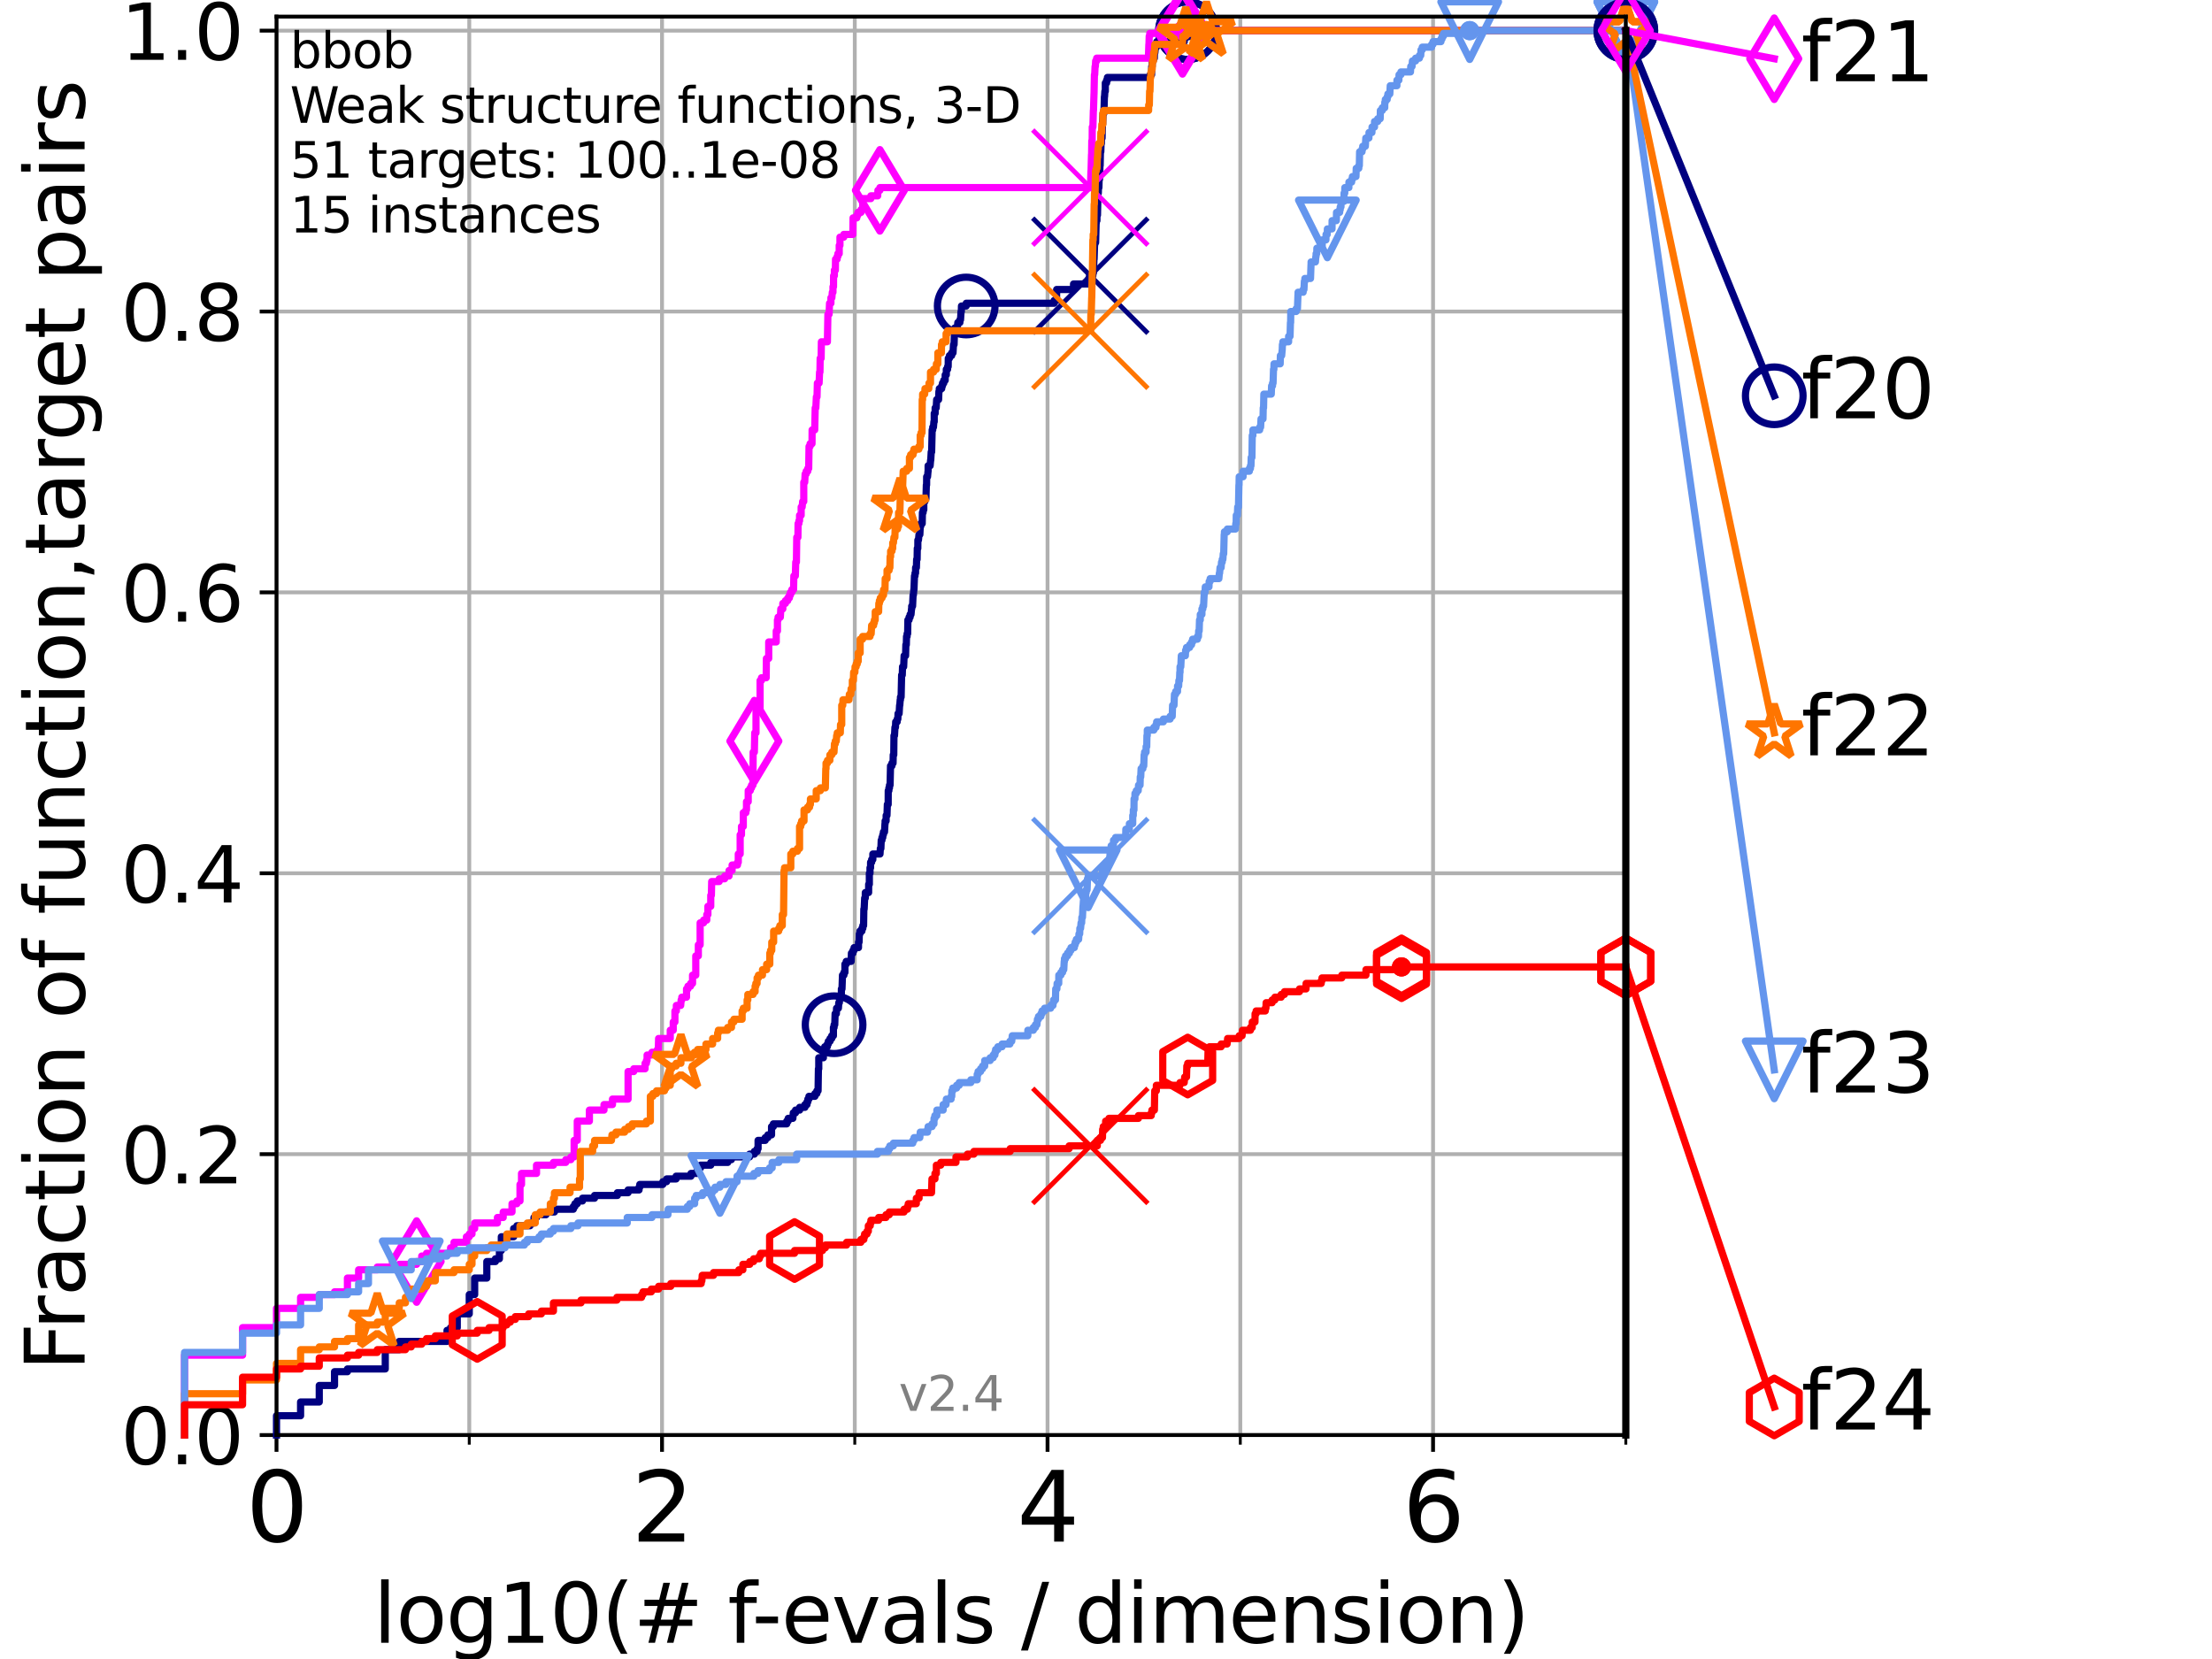 <?xml version="1.0" encoding="utf-8" standalone="no"?>
<!DOCTYPE svg PUBLIC "-//W3C//DTD SVG 1.1//EN"
  "http://www.w3.org/Graphics/SVG/1.1/DTD/svg11.dtd">
<svg height="345.6pt" version="1.1" viewBox="0 0 460.8 345.6" width="460.8pt" xmlns="http://www.w3.org/2000/svg" xmlns:xlink="http://www.w3.org/1999/xlink">
 <defs>
  <style type="text/css">*{stroke-linecap:butt;stroke-linejoin:round;}</style>
 </defs>
 <g id="figure_1">
  <g id="patch_1">
   <path d="M 0 345.6 
L 460.8 345.6 
L 460.8 0 
L 0 0 
z
" style="fill:#ffffff;"/>
  </g>
  <g id="axes_1">
   <g id="patch_2">
    <path d="M 57.6 298.944 
L 338.688 298.944 
L 338.688 3.456 
L 57.6 3.456 
z
" style="fill:#ffffff;"/>
   </g>
   <g id="matplotlib.axis_1">
    <g id="xtick_1">
     <g id="line2d_1">
      <path clip-path="url(#pf4c72deedb)" d="M 57.6 298.944 
L 57.6 3.456 
" style="fill:none;stroke:#b0b0b0;stroke-linecap:square;stroke-width:0.8;"/>
     </g>
     <g id="line2d_2">
      <defs>
       <path d="M 0 0 
L 0 3.5 
" id="m95f333f664" style="stroke:#000000;stroke-width:0.8;"/>
      </defs>
      <g>
       <use style="stroke:#000000;stroke-width:0.8;" x="57.6" xlink:href="#m95f333f664" y="298.944"/>
      </g>
     </g>
     <g id="text_1">
      <!-- 0 -->
      <g transform="translate(51.237 321.141)scale(0.2 -0.2)">
       <defs>
        <path d="M 2034 4250 
Q 1547 4250 1301 3770 
Q 1056 3291 1056 2328 
Q 1056 1369 1301 889 
Q 1547 409 2034 409 
Q 2525 409 2770 889 
Q 3016 1369 3016 2328 
Q 3016 3291 2770 3770 
Q 2525 4250 2034 4250 
z
M 2034 4750 
Q 2819 4750 3233 4129 
Q 3647 3509 3647 2328 
Q 3647 1150 3233 529 
Q 2819 -91 2034 -91 
Q 1250 -91 836 529 
Q 422 1150 422 2328 
Q 422 3509 836 4129 
Q 1250 4750 2034 4750 
z
" id="DejaVuSans-30" transform="scale(0.016)"/>
       </defs>
       <use xlink:href="#DejaVuSans-30"/>
      </g>
     </g>
    </g>
    <g id="xtick_2">
     <g id="line2d_3">
      <path clip-path="url(#pf4c72deedb)" d="M 137.911 298.944 
L 137.911 3.456 
" style="fill:none;stroke:#b0b0b0;stroke-linecap:square;stroke-width:0.8;"/>
     </g>
     <g id="line2d_4">
      <g>
       <use style="stroke:#000000;stroke-width:0.8;" x="137.911" xlink:href="#m95f333f664" y="298.944"/>
      </g>
     </g>
     <g id="text_2">
      <!-- 2 -->
      <g transform="translate(131.548 321.141)scale(0.2 -0.2)">
       <defs>
        <path d="M 1228 531 
L 3431 531 
L 3431 0 
L 469 0 
L 469 531 
Q 828 903 1448 1529 
Q 2069 2156 2228 2338 
Q 2531 2678 2651 2914 
Q 2772 3150 2772 3378 
Q 2772 3750 2511 3984 
Q 2250 4219 1831 4219 
Q 1534 4219 1204 4116 
Q 875 4013 500 3803 
L 500 4441 
Q 881 4594 1212 4672 
Q 1544 4750 1819 4750 
Q 2544 4750 2975 4387 
Q 3406 4025 3406 3419 
Q 3406 3131 3298 2873 
Q 3191 2616 2906 2266 
Q 2828 2175 2409 1742 
Q 1991 1309 1228 531 
z
" id="DejaVuSans-32" transform="scale(0.016)"/>
       </defs>
       <use xlink:href="#DejaVuSans-32"/>
      </g>
     </g>
    </g>
    <g id="xtick_3">
     <g id="line2d_5">
      <path clip-path="url(#pf4c72deedb)" d="M 218.222 298.944 
L 218.222 3.456 
" style="fill:none;stroke:#b0b0b0;stroke-linecap:square;stroke-width:0.8;"/>
     </g>
     <g id="line2d_6">
      <g>
       <use style="stroke:#000000;stroke-width:0.8;" x="218.222" xlink:href="#m95f333f664" y="298.944"/>
      </g>
     </g>
     <g id="text_3">
      <!-- 4 -->
      <g transform="translate(211.859 321.141)scale(0.2 -0.2)">
       <defs>
        <path d="M 2419 4116 
L 825 1625 
L 2419 1625 
L 2419 4116 
z
M 2253 4666 
L 3047 4666 
L 3047 1625 
L 3713 1625 
L 3713 1100 
L 3047 1100 
L 3047 0 
L 2419 0 
L 2419 1100 
L 313 1100 
L 313 1709 
L 2253 4666 
z
" id="DejaVuSans-34" transform="scale(0.016)"/>
       </defs>
       <use xlink:href="#DejaVuSans-34"/>
      </g>
     </g>
    </g>
    <g id="xtick_4">
     <g id="line2d_7">
      <path clip-path="url(#pf4c72deedb)" d="M 298.533 298.944 
L 298.533 3.456 
" style="fill:none;stroke:#b0b0b0;stroke-linecap:square;stroke-width:0.8;"/>
     </g>
     <g id="line2d_8">
      <g>
       <use style="stroke:#000000;stroke-width:0.8;" x="298.533" xlink:href="#m95f333f664" y="298.944"/>
      </g>
     </g>
     <g id="text_4">
      <!-- 6 -->
      <g transform="translate(292.17 321.141)scale(0.2 -0.2)">
       <defs>
        <path d="M 2113 2584 
Q 1688 2584 1439 2293 
Q 1191 2003 1191 1497 
Q 1191 994 1439 701 
Q 1688 409 2113 409 
Q 2538 409 2786 701 
Q 3034 994 3034 1497 
Q 3034 2003 2786 2293 
Q 2538 2584 2113 2584 
z
M 3366 4563 
L 3366 3988 
Q 3128 4100 2886 4159 
Q 2644 4219 2406 4219 
Q 1781 4219 1451 3797 
Q 1122 3375 1075 2522 
Q 1259 2794 1537 2939 
Q 1816 3084 2150 3084 
Q 2853 3084 3261 2657 
Q 3669 2231 3669 1497 
Q 3669 778 3244 343 
Q 2819 -91 2113 -91 
Q 1303 -91 875 529 
Q 447 1150 447 2328 
Q 447 3434 972 4092 
Q 1497 4750 2381 4750 
Q 2619 4750 2861 4703 
Q 3103 4656 3366 4563 
z
" id="DejaVuSans-36" transform="scale(0.016)"/>
       </defs>
       <use xlink:href="#DejaVuSans-36"/>
      </g>
     </g>
    </g>
    <g id="xtick_5">
     <g id="line2d_9">
      <path clip-path="url(#pf4c72deedb)" d="M 97.755 298.944 
L 97.755 3.456 
" style="fill:none;stroke:#b0b0b0;stroke-linecap:square;stroke-width:0.8;"/>
     </g>
     <g id="line2d_10">
      <defs>
       <path d="M 0 0 
L 0 2 
" id="m8bf81acdde" style="stroke:#000000;stroke-width:0.6;"/>
      </defs>
      <g>
       <use style="stroke:#000000;stroke-width:0.6;" x="97.755" xlink:href="#m8bf81acdde" y="298.944"/>
      </g>
     </g>
    </g>
    <g id="xtick_6">
     <g id="line2d_11">
      <path clip-path="url(#pf4c72deedb)" d="M 178.066 298.944 
L 178.066 3.456 
" style="fill:none;stroke:#b0b0b0;stroke-linecap:square;stroke-width:0.8;"/>
     </g>
     <g id="line2d_12">
      <g>
       <use style="stroke:#000000;stroke-width:0.6;" x="178.066" xlink:href="#m8bf81acdde" y="298.944"/>
      </g>
     </g>
    </g>
    <g id="xtick_7">
     <g id="line2d_13">
      <path clip-path="url(#pf4c72deedb)" d="M 258.377 298.944 
L 258.377 3.456 
" style="fill:none;stroke:#b0b0b0;stroke-linecap:square;stroke-width:0.8;"/>
     </g>
     <g id="line2d_14">
      <g>
       <use style="stroke:#000000;stroke-width:0.6;" x="258.377" xlink:href="#m8bf81acdde" y="298.944"/>
      </g>
     </g>
    </g>
    <g id="xtick_8">
     <g id="line2d_15">
      <path clip-path="url(#pf4c72deedb)" d="M 338.688 298.944 
L 338.688 3.456 
" style="fill:none;stroke:#b0b0b0;stroke-linecap:square;stroke-width:0.8;"/>
     </g>
     <g id="line2d_16">
      <g>
       <use style="stroke:#000000;stroke-width:0.6;" x="338.688" xlink:href="#m8bf81acdde" y="298.944"/>
      </g>
     </g>
    </g>
    <g id="text_5">
     <!-- log10(# f-evals / dimension) -->
     <g transform="translate(77.764 342.218)scale(0.17 -0.17)">
      <defs>
       <path d="M 603 4863 
L 1178 4863 
L 1178 0 
L 603 0 
L 603 4863 
z
" id="DejaVuSans-6c" transform="scale(0.016)"/>
       <path d="M 1959 3097 
Q 1497 3097 1228 2736 
Q 959 2375 959 1747 
Q 959 1119 1226 758 
Q 1494 397 1959 397 
Q 2419 397 2687 759 
Q 2956 1122 2956 1747 
Q 2956 2369 2687 2733 
Q 2419 3097 1959 3097 
z
M 1959 3584 
Q 2709 3584 3137 3096 
Q 3566 2609 3566 1747 
Q 3566 888 3137 398 
Q 2709 -91 1959 -91 
Q 1206 -91 779 398 
Q 353 888 353 1747 
Q 353 2609 779 3096 
Q 1206 3584 1959 3584 
z
" id="DejaVuSans-6f" transform="scale(0.016)"/>
       <path d="M 2906 1791 
Q 2906 2416 2648 2759 
Q 2391 3103 1925 3103 
Q 1463 3103 1205 2759 
Q 947 2416 947 1791 
Q 947 1169 1205 825 
Q 1463 481 1925 481 
Q 2391 481 2648 825 
Q 2906 1169 2906 1791 
z
M 3481 434 
Q 3481 -459 3084 -895 
Q 2688 -1331 1869 -1331 
Q 1566 -1331 1297 -1286 
Q 1028 -1241 775 -1147 
L 775 -588 
Q 1028 -725 1275 -790 
Q 1522 -856 1778 -856 
Q 2344 -856 2625 -561 
Q 2906 -266 2906 331 
L 2906 616 
Q 2728 306 2450 153 
Q 2172 0 1784 0 
Q 1141 0 747 490 
Q 353 981 353 1791 
Q 353 2603 747 3093 
Q 1141 3584 1784 3584 
Q 2172 3584 2450 3431 
Q 2728 3278 2906 2969 
L 2906 3500 
L 3481 3500 
L 3481 434 
z
" id="DejaVuSans-67" transform="scale(0.016)"/>
       <path d="M 794 531 
L 1825 531 
L 1825 4091 
L 703 3866 
L 703 4441 
L 1819 4666 
L 2450 4666 
L 2450 531 
L 3481 531 
L 3481 0 
L 794 0 
L 794 531 
z
" id="DejaVuSans-31" transform="scale(0.016)"/>
       <path d="M 1984 4856 
Q 1566 4138 1362 3434 
Q 1159 2731 1159 2009 
Q 1159 1288 1364 580 
Q 1569 -128 1984 -844 
L 1484 -844 
Q 1016 -109 783 600 
Q 550 1309 550 2009 
Q 550 2706 781 3412 
Q 1013 4119 1484 4856 
L 1984 4856 
z
" id="DejaVuSans-28" transform="scale(0.016)"/>
       <path d="M 3272 2816 
L 2363 2816 
L 2100 1772 
L 3016 1772 
L 3272 2816 
z
M 2803 4594 
L 2478 3297 
L 3391 3297 
L 3719 4594 
L 4219 4594 
L 3897 3297 
L 4872 3297 
L 4872 2816 
L 3775 2816 
L 3519 1772 
L 4513 1772 
L 4513 1294 
L 3397 1294 
L 3072 0 
L 2572 0 
L 2894 1294 
L 1978 1294 
L 1656 0 
L 1153 0 
L 1478 1294 
L 494 1294 
L 494 1772 
L 1594 1772 
L 1856 2816 
L 850 2816 
L 850 3297 
L 1978 3297 
L 2297 4594 
L 2803 4594 
z
" id="DejaVuSans-23" transform="scale(0.016)"/>
       <path id="DejaVuSans-20" transform="scale(0.016)"/>
       <path d="M 2375 4863 
L 2375 4384 
L 1825 4384 
Q 1516 4384 1395 4259 
Q 1275 4134 1275 3809 
L 1275 3500 
L 2222 3500 
L 2222 3053 
L 1275 3053 
L 1275 0 
L 697 0 
L 697 3053 
L 147 3053 
L 147 3500 
L 697 3500 
L 697 3744 
Q 697 4328 969 4595 
Q 1241 4863 1831 4863 
L 2375 4863 
z
" id="DejaVuSans-66" transform="scale(0.016)"/>
       <path d="M 313 2009 
L 1997 2009 
L 1997 1497 
L 313 1497 
L 313 2009 
z
" id="DejaVuSans-2d" transform="scale(0.016)"/>
       <path d="M 3597 1894 
L 3597 1613 
L 953 1613 
Q 991 1019 1311 708 
Q 1631 397 2203 397 
Q 2534 397 2845 478 
Q 3156 559 3463 722 
L 3463 178 
Q 3153 47 2828 -22 
Q 2503 -91 2169 -91 
Q 1331 -91 842 396 
Q 353 884 353 1716 
Q 353 2575 817 3079 
Q 1281 3584 2069 3584 
Q 2775 3584 3186 3129 
Q 3597 2675 3597 1894 
z
M 3022 2063 
Q 3016 2534 2758 2815 
Q 2500 3097 2075 3097 
Q 1594 3097 1305 2825 
Q 1016 2553 972 2059 
L 3022 2063 
z
" id="DejaVuSans-65" transform="scale(0.016)"/>
       <path d="M 191 3500 
L 800 3500 
L 1894 563 
L 2988 3500 
L 3597 3500 
L 2284 0 
L 1503 0 
L 191 3500 
z
" id="DejaVuSans-76" transform="scale(0.016)"/>
       <path d="M 2194 1759 
Q 1497 1759 1228 1600 
Q 959 1441 959 1056 
Q 959 750 1161 570 
Q 1363 391 1709 391 
Q 2188 391 2477 730 
Q 2766 1069 2766 1631 
L 2766 1759 
L 2194 1759 
z
M 3341 1997 
L 3341 0 
L 2766 0 
L 2766 531 
Q 2569 213 2275 61 
Q 1981 -91 1556 -91 
Q 1019 -91 701 211 
Q 384 513 384 1019 
Q 384 1609 779 1909 
Q 1175 2209 1959 2209 
L 2766 2209 
L 2766 2266 
Q 2766 2663 2505 2880 
Q 2244 3097 1772 3097 
Q 1472 3097 1187 3025 
Q 903 2953 641 2809 
L 641 3341 
Q 956 3463 1253 3523 
Q 1550 3584 1831 3584 
Q 2591 3584 2966 3190 
Q 3341 2797 3341 1997 
z
" id="DejaVuSans-61" transform="scale(0.016)"/>
       <path d="M 2834 3397 
L 2834 2853 
Q 2591 2978 2328 3040 
Q 2066 3103 1784 3103 
Q 1356 3103 1142 2972 
Q 928 2841 928 2578 
Q 928 2378 1081 2264 
Q 1234 2150 1697 2047 
L 1894 2003 
Q 2506 1872 2764 1633 
Q 3022 1394 3022 966 
Q 3022 478 2636 193 
Q 2250 -91 1575 -91 
Q 1294 -91 989 -36 
Q 684 19 347 128 
L 347 722 
Q 666 556 975 473 
Q 1284 391 1588 391 
Q 1994 391 2212 530 
Q 2431 669 2431 922 
Q 2431 1156 2273 1281 
Q 2116 1406 1581 1522 
L 1381 1569 
Q 847 1681 609 1914 
Q 372 2147 372 2553 
Q 372 3047 722 3315 
Q 1072 3584 1716 3584 
Q 2034 3584 2315 3537 
Q 2597 3491 2834 3397 
z
" id="DejaVuSans-73" transform="scale(0.016)"/>
       <path d="M 1625 4666 
L 2156 4666 
L 531 -594 
L 0 -594 
L 1625 4666 
z
" id="DejaVuSans-2f" transform="scale(0.016)"/>
       <path d="M 2906 2969 
L 2906 4863 
L 3481 4863 
L 3481 0 
L 2906 0 
L 2906 525 
Q 2725 213 2448 61 
Q 2172 -91 1784 -91 
Q 1150 -91 751 415 
Q 353 922 353 1747 
Q 353 2572 751 3078 
Q 1150 3584 1784 3584 
Q 2172 3584 2448 3432 
Q 2725 3281 2906 2969 
z
M 947 1747 
Q 947 1113 1208 752 
Q 1469 391 1925 391 
Q 2381 391 2643 752 
Q 2906 1113 2906 1747 
Q 2906 2381 2643 2742 
Q 2381 3103 1925 3103 
Q 1469 3103 1208 2742 
Q 947 2381 947 1747 
z
" id="DejaVuSans-64" transform="scale(0.016)"/>
       <path d="M 603 3500 
L 1178 3500 
L 1178 0 
L 603 0 
L 603 3500 
z
M 603 4863 
L 1178 4863 
L 1178 4134 
L 603 4134 
L 603 4863 
z
" id="DejaVuSans-69" transform="scale(0.016)"/>
       <path d="M 3328 2828 
Q 3544 3216 3844 3400 
Q 4144 3584 4550 3584 
Q 5097 3584 5394 3201 
Q 5691 2819 5691 2113 
L 5691 0 
L 5113 0 
L 5113 2094 
Q 5113 2597 4934 2840 
Q 4756 3084 4391 3084 
Q 3944 3084 3684 2787 
Q 3425 2491 3425 1978 
L 3425 0 
L 2847 0 
L 2847 2094 
Q 2847 2600 2669 2842 
Q 2491 3084 2119 3084 
Q 1678 3084 1418 2786 
Q 1159 2488 1159 1978 
L 1159 0 
L 581 0 
L 581 3500 
L 1159 3500 
L 1159 2956 
Q 1356 3278 1631 3431 
Q 1906 3584 2284 3584 
Q 2666 3584 2933 3390 
Q 3200 3197 3328 2828 
z
" id="DejaVuSans-6d" transform="scale(0.016)"/>
       <path d="M 3513 2113 
L 3513 0 
L 2938 0 
L 2938 2094 
Q 2938 2591 2744 2837 
Q 2550 3084 2163 3084 
Q 1697 3084 1428 2787 
Q 1159 2491 1159 1978 
L 1159 0 
L 581 0 
L 581 3500 
L 1159 3500 
L 1159 2956 
Q 1366 3272 1645 3428 
Q 1925 3584 2291 3584 
Q 2894 3584 3203 3211 
Q 3513 2838 3513 2113 
z
" id="DejaVuSans-6e" transform="scale(0.016)"/>
       <path d="M 513 4856 
L 1013 4856 
Q 1481 4119 1714 3412 
Q 1947 2706 1947 2009 
Q 1947 1309 1714 600 
Q 1481 -109 1013 -844 
L 513 -844 
Q 928 -128 1133 580 
Q 1338 1288 1338 2009 
Q 1338 2731 1133 3434 
Q 928 4138 513 4856 
z
" id="DejaVuSans-29" transform="scale(0.016)"/>
      </defs>
      <use xlink:href="#DejaVuSans-6c"/>
      <use x="27.783" xlink:href="#DejaVuSans-6f"/>
      <use x="88.965" xlink:href="#DejaVuSans-67"/>
      <use x="152.441" xlink:href="#DejaVuSans-31"/>
      <use x="216.064" xlink:href="#DejaVuSans-30"/>
      <use x="279.688" xlink:href="#DejaVuSans-28"/>
      <use x="318.701" xlink:href="#DejaVuSans-23"/>
      <use x="402.49" xlink:href="#DejaVuSans-20"/>
      <use x="434.277" xlink:href="#DejaVuSans-66"/>
      <use x="463.982" xlink:href="#DejaVuSans-2d"/>
      <use x="500.066" xlink:href="#DejaVuSans-65"/>
      <use x="561.59" xlink:href="#DejaVuSans-76"/>
      <use x="620.77" xlink:href="#DejaVuSans-61"/>
      <use x="682.049" xlink:href="#DejaVuSans-6c"/>
      <use x="709.832" xlink:href="#DejaVuSans-73"/>
      <use x="761.932" xlink:href="#DejaVuSans-20"/>
      <use x="793.719" xlink:href="#DejaVuSans-2f"/>
      <use x="827.41" xlink:href="#DejaVuSans-20"/>
      <use x="859.197" xlink:href="#DejaVuSans-64"/>
      <use x="922.674" xlink:href="#DejaVuSans-69"/>
      <use x="950.457" xlink:href="#DejaVuSans-6d"/>
      <use x="1047.869" xlink:href="#DejaVuSans-65"/>
      <use x="1109.393" xlink:href="#DejaVuSans-6e"/>
      <use x="1172.771" xlink:href="#DejaVuSans-73"/>
      <use x="1224.871" xlink:href="#DejaVuSans-69"/>
      <use x="1252.654" xlink:href="#DejaVuSans-6f"/>
      <use x="1313.836" xlink:href="#DejaVuSans-6e"/>
      <use x="1377.215" xlink:href="#DejaVuSans-29"/>
     </g>
    </g>
   </g>
   <g id="matplotlib.axis_2">
    <g id="ytick_1">
     <g id="line2d_17">
      <path clip-path="url(#pf4c72deedb)" d="M 57.6 298.944 
L 338.688 298.944 
" style="fill:none;stroke:#b0b0b0;stroke-linecap:square;stroke-width:0.8;"/>
     </g>
     <g id="line2d_18">
      <defs>
       <path d="M 0 0 
L -3.5 0 
" id="m020eb5ea34" style="stroke:#000000;stroke-width:0.8;"/>
      </defs>
      <g>
       <use style="stroke:#000000;stroke-width:0.8;" x="57.6" xlink:href="#m020eb5ea34" y="298.944"/>
      </g>
     </g>
     <g id="text_6">
      <!-- 0.0 -->
      <g transform="translate(25.155 305.023)scale(0.16 -0.16)">
       <defs>
        <path d="M 684 794 
L 1344 794 
L 1344 0 
L 684 0 
L 684 794 
z
" id="DejaVuSans-2e" transform="scale(0.016)"/>
       </defs>
       <use xlink:href="#DejaVuSans-30"/>
       <use x="63.623" xlink:href="#DejaVuSans-2e"/>
       <use x="95.41" xlink:href="#DejaVuSans-30"/>
      </g>
     </g>
    </g>
    <g id="ytick_2">
     <g id="line2d_19">
      <path clip-path="url(#pf4c72deedb)" d="M 57.6 240.432 
L 338.688 240.432 
" style="fill:none;stroke:#b0b0b0;stroke-linecap:square;stroke-width:0.8;"/>
     </g>
     <g id="line2d_20">
      <g>
       <use style="stroke:#000000;stroke-width:0.8;" x="57.6" xlink:href="#m020eb5ea34" y="240.432"/>
      </g>
     </g>
     <g id="text_7">
      <!-- 0.2 -->
      <g transform="translate(25.155 246.51)scale(0.16 -0.16)">
       <use xlink:href="#DejaVuSans-30"/>
       <use x="63.623" xlink:href="#DejaVuSans-2e"/>
       <use x="95.41" xlink:href="#DejaVuSans-32"/>
      </g>
     </g>
    </g>
    <g id="ytick_3">
     <g id="line2d_21">
      <path clip-path="url(#pf4c72deedb)" d="M 57.6 181.919 
L 338.688 181.919 
" style="fill:none;stroke:#b0b0b0;stroke-linecap:square;stroke-width:0.8;"/>
     </g>
     <g id="line2d_22">
      <g>
       <use style="stroke:#000000;stroke-width:0.8;" x="57.6" xlink:href="#m020eb5ea34" y="181.919"/>
      </g>
     </g>
     <g id="text_8">
      <!-- 0.4 -->
      <g transform="translate(25.155 187.998)scale(0.16 -0.16)">
       <use xlink:href="#DejaVuSans-30"/>
       <use x="63.623" xlink:href="#DejaVuSans-2e"/>
       <use x="95.41" xlink:href="#DejaVuSans-34"/>
      </g>
     </g>
    </g>
    <g id="ytick_4">
     <g id="line2d_23">
      <path clip-path="url(#pf4c72deedb)" d="M 57.6 123.407 
L 338.688 123.407 
" style="fill:none;stroke:#b0b0b0;stroke-linecap:square;stroke-width:0.8;"/>
     </g>
     <g id="line2d_24">
      <g>
       <use style="stroke:#000000;stroke-width:0.8;" x="57.6" xlink:href="#m020eb5ea34" y="123.407"/>
      </g>
     </g>
     <g id="text_9">
      <!-- 0.6 -->
      <g transform="translate(25.155 129.485)scale(0.16 -0.16)">
       <use xlink:href="#DejaVuSans-30"/>
       <use x="63.623" xlink:href="#DejaVuSans-2e"/>
       <use x="95.41" xlink:href="#DejaVuSans-36"/>
      </g>
     </g>
    </g>
    <g id="ytick_5">
     <g id="line2d_25">
      <path clip-path="url(#pf4c72deedb)" d="M 57.6 64.894 
L 338.688 64.894 
" style="fill:none;stroke:#b0b0b0;stroke-linecap:square;stroke-width:0.8;"/>
     </g>
     <g id="line2d_26">
      <g>
       <use style="stroke:#000000;stroke-width:0.8;" x="57.6" xlink:href="#m020eb5ea34" y="64.894"/>
      </g>
     </g>
     <g id="text_10">
      <!-- 0.8 -->
      <g transform="translate(25.155 70.973)scale(0.16 -0.16)">
       <defs>
        <path d="M 2034 2216 
Q 1584 2216 1326 1975 
Q 1069 1734 1069 1313 
Q 1069 891 1326 650 
Q 1584 409 2034 409 
Q 2484 409 2743 651 
Q 3003 894 3003 1313 
Q 3003 1734 2745 1975 
Q 2488 2216 2034 2216 
z
M 1403 2484 
Q 997 2584 770 2862 
Q 544 3141 544 3541 
Q 544 4100 942 4425 
Q 1341 4750 2034 4750 
Q 2731 4750 3128 4425 
Q 3525 4100 3525 3541 
Q 3525 3141 3298 2862 
Q 3072 2584 2669 2484 
Q 3125 2378 3379 2068 
Q 3634 1759 3634 1313 
Q 3634 634 3220 271 
Q 2806 -91 2034 -91 
Q 1263 -91 848 271 
Q 434 634 434 1313 
Q 434 1759 690 2068 
Q 947 2378 1403 2484 
z
M 1172 3481 
Q 1172 3119 1398 2916 
Q 1625 2713 2034 2713 
Q 2441 2713 2670 2916 
Q 2900 3119 2900 3481 
Q 2900 3844 2670 4047 
Q 2441 4250 2034 4250 
Q 1625 4250 1398 4047 
Q 1172 3844 1172 3481 
z
" id="DejaVuSans-38" transform="scale(0.016)"/>
       </defs>
       <use xlink:href="#DejaVuSans-30"/>
       <use x="63.623" xlink:href="#DejaVuSans-2e"/>
       <use x="95.41" xlink:href="#DejaVuSans-38"/>
      </g>
     </g>
    </g>
    <g id="ytick_6">
     <g id="line2d_27">
      <path clip-path="url(#pf4c72deedb)" d="M 57.6 6.382 
L 338.688 6.382 
" style="fill:none;stroke:#b0b0b0;stroke-linecap:square;stroke-width:0.8;"/>
     </g>
     <g id="line2d_28">
      <g>
       <use style="stroke:#000000;stroke-width:0.8;" x="57.6" xlink:href="#m020eb5ea34" y="6.382"/>
      </g>
     </g>
     <g id="text_11">
      <!-- 1.0 -->
      <g transform="translate(25.155 12.46)scale(0.16 -0.16)">
       <use xlink:href="#DejaVuSans-31"/>
       <use x="63.623" xlink:href="#DejaVuSans-2e"/>
       <use x="95.41" xlink:href="#DejaVuSans-30"/>
      </g>
     </g>
    </g>
    <g id="text_12">
     <!-- Fraction of function,target pairs -->
     <g transform="translate(17.62 285.585)rotate(-90)scale(0.17 -0.17)">
      <defs>
       <path d="M 628 4666 
L 3309 4666 
L 3309 4134 
L 1259 4134 
L 1259 2759 
L 3109 2759 
L 3109 2228 
L 1259 2228 
L 1259 0 
L 628 0 
L 628 4666 
z
" id="DejaVuSans-46" transform="scale(0.016)"/>
       <path d="M 2631 2963 
Q 2534 3019 2420 3045 
Q 2306 3072 2169 3072 
Q 1681 3072 1420 2755 
Q 1159 2438 1159 1844 
L 1159 0 
L 581 0 
L 581 3500 
L 1159 3500 
L 1159 2956 
Q 1341 3275 1631 3429 
Q 1922 3584 2338 3584 
Q 2397 3584 2469 3576 
Q 2541 3569 2628 3553 
L 2631 2963 
z
" id="DejaVuSans-72" transform="scale(0.016)"/>
       <path d="M 3122 3366 
L 3122 2828 
Q 2878 2963 2633 3030 
Q 2388 3097 2138 3097 
Q 1578 3097 1268 2742 
Q 959 2388 959 1747 
Q 959 1106 1268 751 
Q 1578 397 2138 397 
Q 2388 397 2633 464 
Q 2878 531 3122 666 
L 3122 134 
Q 2881 22 2623 -34 
Q 2366 -91 2075 -91 
Q 1284 -91 818 406 
Q 353 903 353 1747 
Q 353 2603 823 3093 
Q 1294 3584 2113 3584 
Q 2378 3584 2631 3529 
Q 2884 3475 3122 3366 
z
" id="DejaVuSans-63" transform="scale(0.016)"/>
       <path d="M 1172 4494 
L 1172 3500 
L 2356 3500 
L 2356 3053 
L 1172 3053 
L 1172 1153 
Q 1172 725 1289 603 
Q 1406 481 1766 481 
L 2356 481 
L 2356 0 
L 1766 0 
Q 1100 0 847 248 
Q 594 497 594 1153 
L 594 3053 
L 172 3053 
L 172 3500 
L 594 3500 
L 594 4494 
L 1172 4494 
z
" id="DejaVuSans-74" transform="scale(0.016)"/>
       <path d="M 544 1381 
L 544 3500 
L 1119 3500 
L 1119 1403 
Q 1119 906 1312 657 
Q 1506 409 1894 409 
Q 2359 409 2629 706 
Q 2900 1003 2900 1516 
L 2900 3500 
L 3475 3500 
L 3475 0 
L 2900 0 
L 2900 538 
Q 2691 219 2414 64 
Q 2138 -91 1772 -91 
Q 1169 -91 856 284 
Q 544 659 544 1381 
z
M 1991 3584 
L 1991 3584 
z
" id="DejaVuSans-75" transform="scale(0.016)"/>
       <path d="M 750 794 
L 1409 794 
L 1409 256 
L 897 -744 
L 494 -744 
L 750 256 
L 750 794 
z
" id="DejaVuSans-2c" transform="scale(0.016)"/>
       <path d="M 1159 525 
L 1159 -1331 
L 581 -1331 
L 581 3500 
L 1159 3500 
L 1159 2969 
Q 1341 3281 1617 3432 
Q 1894 3584 2278 3584 
Q 2916 3584 3314 3078 
Q 3713 2572 3713 1747 
Q 3713 922 3314 415 
Q 2916 -91 2278 -91 
Q 1894 -91 1617 61 
Q 1341 213 1159 525 
z
M 3116 1747 
Q 3116 2381 2855 2742 
Q 2594 3103 2138 3103 
Q 1681 3103 1420 2742 
Q 1159 2381 1159 1747 
Q 1159 1113 1420 752 
Q 1681 391 2138 391 
Q 2594 391 2855 752 
Q 3116 1113 3116 1747 
z
" id="DejaVuSans-70" transform="scale(0.016)"/>
      </defs>
      <use xlink:href="#DejaVuSans-46"/>
      <use x="50.27" xlink:href="#DejaVuSans-72"/>
      <use x="91.383" xlink:href="#DejaVuSans-61"/>
      <use x="152.662" xlink:href="#DejaVuSans-63"/>
      <use x="207.643" xlink:href="#DejaVuSans-74"/>
      <use x="246.852" xlink:href="#DejaVuSans-69"/>
      <use x="274.635" xlink:href="#DejaVuSans-6f"/>
      <use x="335.816" xlink:href="#DejaVuSans-6e"/>
      <use x="399.195" xlink:href="#DejaVuSans-20"/>
      <use x="430.982" xlink:href="#DejaVuSans-6f"/>
      <use x="492.164" xlink:href="#DejaVuSans-66"/>
      <use x="527.369" xlink:href="#DejaVuSans-20"/>
      <use x="559.156" xlink:href="#DejaVuSans-66"/>
      <use x="594.361" xlink:href="#DejaVuSans-75"/>
      <use x="657.74" xlink:href="#DejaVuSans-6e"/>
      <use x="721.119" xlink:href="#DejaVuSans-63"/>
      <use x="776.1" xlink:href="#DejaVuSans-74"/>
      <use x="815.309" xlink:href="#DejaVuSans-69"/>
      <use x="843.092" xlink:href="#DejaVuSans-6f"/>
      <use x="904.273" xlink:href="#DejaVuSans-6e"/>
      <use x="967.652" xlink:href="#DejaVuSans-2c"/>
      <use x="999.439" xlink:href="#DejaVuSans-74"/>
      <use x="1038.648" xlink:href="#DejaVuSans-61"/>
      <use x="1099.928" xlink:href="#DejaVuSans-72"/>
      <use x="1139.291" xlink:href="#DejaVuSans-67"/>
      <use x="1202.768" xlink:href="#DejaVuSans-65"/>
      <use x="1264.291" xlink:href="#DejaVuSans-74"/>
      <use x="1303.5" xlink:href="#DejaVuSans-20"/>
      <use x="1335.287" xlink:href="#DejaVuSans-70"/>
      <use x="1398.764" xlink:href="#DejaVuSans-61"/>
      <use x="1460.043" xlink:href="#DejaVuSans-69"/>
      <use x="1487.826" xlink:href="#DejaVuSans-72"/>
      <use x="1528.939" xlink:href="#DejaVuSans-73"/>
     </g>
    </g>
   </g>
   <g id="line2d_29">
    <defs>
     <path d="M 0 1.5 
C 0.398 1.5 0.779 1.342 1.061 1.061 
C 1.342 0.779 1.5 0.398 1.5 0 
C 1.5 -0.398 1.342 -0.779 1.061 -1.061 
C 0.779 -1.342 0.398 -1.5 0 -1.5 
C -0.398 -1.5 -0.779 -1.342 -1.061 -1.061 
C -1.342 -0.779 -1.5 -0.398 -1.5 0 
C -1.5 0.398 -1.342 0.779 -1.061 1.061 
C -0.779 1.342 -0.398 1.5 0 1.5 
z
" id="m5618aa10ca" style="stroke:#000080;"/>
    </defs>
    <g>
     <use style="fill:#000080;stroke:#000080;" x="247.388" xlink:href="#m5618aa10ca" y="6.382"/>
     <use style="fill:#000080;stroke:#000080;" x="247.388" xlink:href="#m5618aa10ca" y="6.382"/>
    </g>
   </g>
   <g id="line2d_30">
    <path d="M 57.6 298.944 
L 57.6 294.928 
L 62.617 294.928 
L 62.617 292.06 
L 66.508 292.06 
L 66.508 288.618 
L 69.688 288.618 
L 69.688 285.75 
L 72.376 285.75 
L 72.376 285.176 
L 80.259 285.176 
L 80.259 281.161 
L 83.172 281.161 
L 83.172 279.44 
L 93.122 279.44 
L 93.122 277.145 
L 93.864 277.145 
L 93.864 276.572 
L 95.26 276.572 
L 95.26 273.703 
L 97.755 273.703 
L 97.755 269.688 
L 98.881 269.688 
L 98.881 266.246 
L 101.413 266.246 
L 101.413 262.804 
L 103.203 262.804 
L 103.203 262.23 
L 104.034 262.23 
L 104.034 260.509 
L 104.435 260.509 
L 104.435 257.641 
L 107.009 257.641 
L 107.009 255.92 
L 107.68 255.92 
L 107.68 255.346 
L 110.415 255.346 
L 110.415 254.773 
L 111.239 254.773 
L 111.239 253.626 
L 111.768 253.626 
L 111.768 253.052 
L 113.735 253.052 
L 113.735 252.478 
L 115.502 252.478 
L 115.502 251.905 
L 119.436 251.905 
L 119.436 251.331 
L 119.768 251.331 
L 119.768 250.757 
L 120.255 250.757 
L 120.255 250.184 
L 121.34 250.184 
L 121.34 249.61 
L 123.856 249.61 
L 123.856 249.036 
L 128.611 249.036 
L 128.611 248.463 
L 130.84 248.463 
L 130.84 247.889 
L 133.125 247.889 
L 133.125 247.315 
L 133.277 247.315 
L 133.277 246.742 
L 138.084 246.742 
L 138.084 246.168 
L 138.872 246.168 
L 138.872 245.594 
L 140.847 245.594 
L 140.847 245.021 
L 143.944 245.021 
L 143.944 244.447 
L 145.251 244.447 
L 145.251 243.3 
L 145.925 243.3 
L 145.925 242.726 
L 148.064 242.726 
L 148.064 242.152 
L 151.608 242.152 
L 151.608 241.579 
L 152.36 241.579 
L 152.36 241.005 
L 156.155 241.005 
L 156.155 240.432 
L 157.147 240.432 
L 157.147 239.858 
L 157.735 239.858 
L 157.735 239.284 
L 157.921 239.284 
L 157.921 237.563 
L 159.406 237.563 
L 159.406 236.99 
L 159.956 236.99 
L 159.956 236.416 
L 160.727 236.416 
L 160.727 234.695 
L 161.1 234.695 
L 161.1 234.121 
L 163.894 234.121 
L 163.894 233.548 
L 164.192 233.548 
L 164.192 232.974 
L 165.169 232.974 
L 165.254 231.827 
L 165.721 231.827 
L 165.721 231.253 
L 166.584 231.253 
L 166.584 230.679 
L 167.683 230.679 
L 167.683 230.106 
L 168.11 230.106 
L 168.11 229.532 
L 168.294 229.532 
L 168.294 228.958 
L 168.516 228.958 
L 168.516 228.385 
L 169.758 228.385 
L 169.758 227.811 
L 170.165 227.811 
L 170.165 227.238 
L 170.419 227.238 
L 170.491 222.648 
L 170.563 222.648 
L 170.563 220.354 
L 171.528 220.354 
L 171.528 218.633 
L 171.805 218.633 
L 171.805 218.059 
L 172.345 218.059 
L 172.345 217.485 
L 172.554 217.485 
L 172.554 216.912 
L 172.917 216.912 
L 172.917 216.338 
L 173.265 216.338 
L 173.265 215.765 
L 173.614 215.765 
L 173.614 214.044 
L 173.756 214.044 
L 173.756 213.47 
L 173.896 213.47 
L 173.97 211.175 
L 174.233 211.175 
L 174.269 210.028 
L 174.655 210.028 
L 174.733 208.881 
L 174.852 208.881 
L 174.935 207.733 
L 175.15 207.733 
L 175.15 207.16 
L 175.273 207.16 
L 175.273 206.012 
L 175.402 206.012 
L 175.504 203.144 
L 175.804 203.144 
L 175.804 202.571 
L 176.014 202.571 
L 176.014 200.85 
L 176.287 200.85 
L 176.287 200.276 
L 177.312 200.276 
L 177.366 198.555 
L 177.69 198.555 
L 177.69 197.981 
L 177.92 197.981 
L 177.92 197.408 
L 178.839 197.408 
L 178.845 196.26 
L 178.961 196.26 
L 179.011 194.539 
L 179.137 194.539 
L 179.137 193.966 
L 179.553 193.966 
L 179.553 193.392 
L 179.744 193.392 
L 179.744 192.818 
L 179.902 192.818 
L 179.954 189.377 
L 180.017 189.377 
L 180.126 187.082 
L 180.254 187.082 
L 180.259 185.935 
L 180.948 185.935 
L 180.958 184.214 
L 181.1 184.214 
L 181.1 181.919 
L 181.236 181.919 
L 181.236 180.772 
L 181.357 180.772 
L 181.357 179.624 
L 181.582 179.624 
L 181.582 179.051 
L 181.827 179.051 
L 181.827 177.903 
L 183.321 177.903 
L 183.39 176.756 
L 183.505 176.756 
L 183.573 175.035 
L 183.729 175.035 
L 183.729 174.462 
L 183.897 174.462 
L 183.897 173.888 
L 184.029 173.888 
L 184.029 173.314 
L 184.259 173.314 
L 184.357 171.593 
L 184.385 171.593 
L 184.385 171.02 
L 184.594 171.02 
L 184.602 169.872 
L 184.773 169.872 
L 184.852 167.578 
L 185.021 167.578 
L 185.036 164.709 
L 185.172 164.709 
L 185.172 164.136 
L 185.295 164.136 
L 185.295 163.562 
L 185.418 163.562 
L 185.513 159.547 
L 185.806 159.547 
L 185.806 158.973 
L 186.04 158.973 
L 186.077 157.252 
L 186.186 157.252 
L 186.23 153.236 
L 186.343 153.236 
L 186.436 151.516 
L 186.544 151.516 
L 186.587 150.368 
L 186.898 150.368 
L 186.898 149.795 
L 187.037 149.795 
L 187.079 148.647 
L 187.303 148.647 
L 187.402 146.926 
L 187.443 146.926 
L 187.527 145.779 
L 187.581 145.779 
L 187.581 145.205 
L 187.719 145.205 
L 187.826 140.616 
L 187.958 140.616 
L 188.014 138.895 
L 188.249 138.895 
L 188.343 136.601 
L 188.65 136.601 
L 188.706 134.306 
L 188.804 134.306 
L 188.845 132.585 
L 188.964 132.585 
L 188.964 132.011 
L 189.078 132.011 
L 189.131 129.143 
L 189.376 129.143 
L 189.376 128.569 
L 189.593 128.569 
L 189.593 127.996 
L 189.781 127.996 
L 189.885 126.848 
L 189.92 126.848 
L 189.92 126.275 
L 190.105 126.275 
L 190.207 123.98 
L 190.27 123.98 
L 190.365 122.833 
L 190.397 122.833 
L 190.505 119.965 
L 190.613 119.965 
L 190.613 119.391 
L 190.726 119.391 
L 190.737 118.244 
L 190.9 118.244 
L 190.952 116.523 
L 191.052 116.523 
L 191.088 114.228 
L 191.198 114.228 
L 191.209 112.507 
L 191.331 112.507 
L 191.44 111.36 
L 191.622 111.36 
L 191.705 109.639 
L 191.808 109.639 
L 191.808 109.065 
L 192.112 109.065 
L 192.157 106.771 
L 192.301 106.771 
L 192.301 106.197 
L 192.442 106.197 
L 192.442 104.476 
L 192.662 104.476 
L 192.662 103.902 
L 192.892 103.902 
L 192.974 101.034 
L 193.026 101.034 
L 193.041 99.313 
L 193.222 99.313 
L 193.324 98.166 
L 193.344 98.166 
L 193.344 97.019 
L 193.764 97.019 
L 193.859 95.871 
L 193.892 95.871 
L 193.988 94.15 
L 194.078 94.15 
L 194.187 89.561 
L 194.302 89.561 
L 194.302 88.987 
L 194.455 88.987 
L 194.545 87.84 
L 194.615 87.84 
L 194.615 86.119 
L 194.808 86.119 
L 194.808 84.972 
L 195.025 84.972 
L 195.123 83.251 
L 195.525 83.251 
L 195.593 81.53 
L 195.674 81.53 
L 195.674 80.956 
L 196.175 80.956 
L 196.175 80.383 
L 196.339 80.383 
L 196.339 79.809 
L 196.602 79.809 
L 196.602 79.235 
L 196.901 79.235 
L 196.901 78.088 
L 197.136 78.088 
L 197.136 76.941 
L 197.399 76.941 
L 197.399 76.367 
L 197.521 76.367 
L 197.544 74.646 
L 197.784 74.646 
L 197.784 74.073 
L 198.247 74.073 
L 198.247 73.499 
L 198.53 73.499 
L 198.628 71.778 
L 198.751 71.778 
L 198.842 68.91 
L 198.875 68.91 
L 198.875 68.336 
L 199.425 68.336 
L 199.534 67.189 
L 199.963 67.189 
L 199.963 66.615 
L 200.095 66.615 
L 200.2 64.894 
L 200.265 64.894 
L 200.291 63.747 
L 201.279 63.747 
L 201.279 63.173 
L 219.592 63.173 
L 219.592 62.599 
L 220.101 62.599 
L 220.122 60.305 
L 223.637 60.305 
L 223.637 59.158 
L 226.792 59.158 
L 226.808 58.01 
L 226.964 58.01 
L 226.964 57.437 
L 227.664 57.437 
L 227.664 56.863 
L 227.785 56.863 
L 227.889 53.995 
L 227.922 53.995 
L 228.011 51.126 
L 228.036 51.126 
L 228.036 50.553 
L 228.234 50.553 
L 228.342 46.537 
L 228.365 46.537 
L 228.365 45.964 
L 228.509 45.964 
L 228.521 44.816 
L 228.625 44.816 
L 228.726 40.227 
L 228.798 40.227 
L 228.832 39.08 
L 228.921 39.08 
L 228.967 37.359 
L 229.047 37.359 
L 229.144 34.491 
L 229.181 34.491 
L 229.237 31.622 
L 229.319 31.622 
L 229.366 29.901 
L 229.438 29.901 
L 229.44 28.754 
L 229.584 28.754 
L 229.652 25.886 
L 229.698 25.886 
L 229.789 23.591 
L 229.967 23.591 
L 230.066 20.149 
L 230.097 20.149 
L 230.168 19.002 
L 230.258 19.002 
L 230.258 17.281 
L 230.521 17.281 
L 230.521 16.707 
L 230.699 16.707 
L 230.699 16.134 
L 239.603 16.134 
L 239.603 15.56 
L 239.9 15.56 
L 239.919 13.839 
L 240.016 13.839 
L 240.034 12.692 
L 240.237 12.692 
L 240.237 12.118 
L 240.469 12.118 
L 240.482 10.971 
L 240.587 10.971 
L 240.697 9.824 
L 240.914 9.824 
L 240.987 8.676 
L 246.699 8.676 
L 246.699 8.103 
L 246.815 8.103 
L 246.894 6.955 
L 247.388 6.955 
L 247.388 6.382 
L 338.688 6.382 
L 338.688 6.382 
" style="fill:none;stroke:#000080;stroke-linecap:square;stroke-width:1.5;"/>
   </g>
   <g id="line2d_31">
    <defs>
     <path d="M 0 6 
C 1.591 6 3.117 5.368 4.243 4.243 
C 5.368 3.117 6 1.591 6 0 
C 6 -1.591 5.368 -3.117 4.243 -4.243 
C 3.117 -5.368 1.591 -6 0 -6 
C -1.591 -6 -3.117 -5.368 -4.243 -4.243 
C -5.368 -3.117 -6 -1.591 -6 0 
C -6 1.591 -5.368 3.117 -4.243 4.243 
C -3.117 5.368 -1.591 6 0 6 
z
" id="m1097a111f0" style="stroke:#000080;stroke-width:1.5;"/>
    </defs>
    <g>
     <use style="fill-opacity:0;stroke:#000080;stroke-width:1.5;" x="173.756" xlink:href="#m1097a111f0" y="213.47"/>
     <use style="fill-opacity:0;stroke:#000080;stroke-width:1.5;" x="201.279" xlink:href="#m1097a111f0" y="63.747"/>
     <use style="fill-opacity:0;stroke:#000080;stroke-width:1.5;" x="247.388" xlink:href="#m1097a111f0" y="6.382"/>
     <use style="fill-opacity:0;stroke:#000080;stroke-width:1.5;" x="247.388" xlink:href="#m1097a111f0" y="6.382"/>
     <use style="fill-opacity:0;stroke:#000080;stroke-width:1.5;" x="338.688" xlink:href="#m1097a111f0" y="6.382"/>
    </g>
   </g>
   <g id="line2d_32">
    <path style="fill:none;stroke:#000080;stroke-linecap:square;stroke-width:1.5;"/>
    <g/>
   </g>
   <g id="line2d_33">
    <path clip-path="url(#pf4c72deedb)" d="M 227.13 57.437 
" style="fill:none;stroke:#000080;stroke-linecap:square;stroke-width:1.5;"/>
    <defs>
     <path d="M -12 12 
L 12 -12 
M -12 -12 
L 12 12 
" id="m43f0c09631" style="stroke:#000080;"/>
    </defs>
    <g clip-path="url(#pf4c72deedb)">
     <use style="fill:#000080;stroke:#000080;" x="227.13" xlink:href="#m43f0c09631" y="57.437"/>
    </g>
   </g>
   <g id="line2d_34">
    <defs>
     <path d="M 0 1.5 
C 0.398 1.5 0.779 1.342 1.061 1.061 
C 1.342 0.779 1.5 0.398 1.5 0 
C 1.5 -0.398 1.342 -0.779 1.061 -1.061 
C 0.779 -1.342 0.398 -1.5 0 -1.5 
C -0.398 -1.5 -0.779 -1.342 -1.061 -1.061 
C -1.342 -0.779 -1.5 -0.398 -1.5 0 
C -1.5 0.398 -1.342 0.779 -1.061 1.061 
C -0.779 1.342 -0.398 1.5 0 1.5 
z
" id="m5be6c31b0c" style="stroke:#ff00ff;"/>
    </defs>
    <g>
     <use style="fill:#ff00ff;stroke:#ff00ff;" x="246.341" xlink:href="#m5be6c31b0c" y="6.382"/>
     <use style="fill:#ff00ff;stroke:#ff00ff;" x="246.341" xlink:href="#m5be6c31b0c" y="6.382"/>
    </g>
   </g>
   <g id="line2d_35">
    <path d="M 38.441 298.944 
L 38.441 282.308 
L 50.529 282.308 
L 50.529 276.572 
L 57.6 276.572 
L 57.6 272.556 
L 62.617 272.556 
L 62.617 270.261 
L 66.508 270.261 
L 66.508 269.688 
L 69.688 269.688 
L 69.688 269.114 
L 72.376 269.114 
L 72.376 266.246 
L 74.705 266.246 
L 74.705 264.525 
L 78.596 264.525 
L 78.596 263.951 
L 83.172 263.951 
L 83.172 263.378 
L 86.793 263.378 
L 86.793 262.804 
L 87.85 262.804 
L 87.85 261.657 
L 88.847 261.657 
L 88.847 261.083 
L 93.864 261.083 
L 93.864 259.936 
L 94.576 259.936 
L 94.576 258.788 
L 97.164 258.788 
L 97.164 257.641 
L 97.755 257.641 
L 97.755 257.067 
L 98.327 257.067 
L 98.327 255.92 
L 98.881 255.92 
L 98.881 254.773 
L 103.623 254.773 
L 103.623 253.626 
L 104.826 253.626 
L 104.826 252.478 
L 106.664 252.478 
L 106.664 250.757 
L 107.68 250.757 
L 107.68 250.184 
L 108.326 250.184 
L 108.326 246.742 
L 108.64 246.742 
L 108.64 244.447 
L 111.768 244.447 
L 111.768 242.726 
L 115.291 242.726 
L 115.291 242.152 
L 117.857 242.152 
L 117.857 241.579 
L 118.925 241.579 
L 118.925 241.005 
L 119.603 241.005 
L 119.603 237.563 
L 120.255 237.563 
L 120.255 233.548 
L 122.782 233.548 
L 122.782 231.253 
L 125.823 231.253 
L 125.823 230.106 
L 127.59 230.106 
L 127.59 228.958 
L 130.84 228.958 
L 130.84 223.222 
L 132.02 223.222 
L 132.02 222.648 
L 134.379 222.648 
L 134.379 221.501 
L 134.661 221.501 
L 134.661 220.927 
L 134.801 220.927 
L 134.801 219.78 
L 135.813 219.78 
L 135.813 219.206 
L 136.955 219.206 
L 136.955 218.633 
L 137.138 218.633 
L 137.199 216.338 
L 139.626 216.338 
L 139.626 214.617 
L 140.247 214.617 
L 140.247 212.896 
L 140.599 212.896 
L 140.599 210.602 
L 140.896 210.602 
L 140.896 209.454 
L 141.802 209.454 
L 141.895 208.307 
L 142.033 208.307 
L 142.033 207.733 
L 143.015 207.733 
L 143.015 206.012 
L 143.316 206.012 
L 143.316 205.439 
L 143.862 205.439 
L 143.862 204.865 
L 144.27 204.865 
L 144.27 203.144 
L 144.943 203.144 
L 144.943 199.129 
L 145.479 199.129 
L 145.479 196.834 
L 145.851 196.834 
L 145.851 192.245 
L 146.573 192.245 
L 146.573 191.671 
L 147.233 191.671 
L 147.233 190.524 
L 147.47 190.524 
L 147.47 188.803 
L 148.064 188.803 
L 148.064 186.508 
L 148.194 186.508 
L 148.258 183.64 
L 149.824 183.64 
L 149.824 183.066 
L 150.96 183.066 
L 150.96 182.493 
L 151.871 182.493 
L 151.871 181.345 
L 152.512 181.345 
L 152.512 180.198 
L 153.633 180.198 
L 153.633 179.624 
L 153.797 179.624 
L 153.797 177.903 
L 154.19 177.903 
L 154.19 173.888 
L 154.462 173.888 
L 154.462 172.167 
L 154.841 172.167 
L 154.841 169.299 
L 155.383 169.299 
L 155.383 168.725 
L 155.51 168.725 
L 155.51 167.004 
L 155.867 167.004 
L 155.867 164.709 
L 156.297 164.709 
L 156.297 164.136 
L 156.559 164.136 
L 156.559 163.562 
L 156.855 163.562 
L 156.895 156.678 
L 157.147 156.678 
L 157.224 152.663 
L 157.491 152.663 
L 157.491 147.5 
L 158.34 147.5 
L 158.34 141.763 
L 158.626 141.763 
L 158.626 141.19 
L 159.608 141.19 
L 159.658 137.174 
L 160.136 137.174 
L 160.136 133.732 
L 161.705 133.732 
L 161.705 131.438 
L 161.956 131.438 
L 161.956 129.143 
L 162.087 129.143 
L 162.087 128.569 
L 162.56 128.569 
L 162.659 126.848 
L 163.076 126.848 
L 163.076 125.701 
L 163.616 125.701 
L 163.616 125.128 
L 164.102 125.128 
L 164.102 124.554 
L 164.448 124.554 
L 164.448 123.98 
L 164.65 123.98 
L 164.65 123.407 
L 164.949 123.407 
L 164.949 122.833 
L 165.315 122.833 
L 165.375 119.965 
L 165.685 119.965 
L 165.768 117.096 
L 165.908 117.096 
L 165.978 111.934 
L 166.221 111.934 
L 166.255 109.065 
L 166.426 109.065 
L 166.426 108.492 
L 166.561 108.492 
L 166.561 107.344 
L 166.895 107.344 
L 166.895 105.623 
L 167.104 105.623 
L 167.202 104.476 
L 167.438 104.476 
L 167.438 100.461 
L 167.64 100.461 
L 167.725 98.74 
L 167.944 98.74 
L 167.944 98.166 
L 168.274 98.166 
L 168.274 97.592 
L 168.466 97.592 
L 168.537 93.003 
L 168.756 93.003 
L 168.756 92.429 
L 169.158 92.429 
L 169.177 89.561 
L 169.72 89.561 
L 169.823 84.972 
L 169.953 84.972 
L 170.064 82.677 
L 170.201 82.677 
L 170.274 79.809 
L 170.634 79.809 
L 170.732 77.514 
L 170.811 77.514 
L 170.855 74.646 
L 171.056 74.646 
L 171.108 71.204 
L 172.362 71.204 
L 172.466 65.468 
L 172.713 65.468 
L 172.807 63.173 
L 173.096 63.173 
L 173.096 62.026 
L 173.296 62.026 
L 173.387 60.879 
L 173.523 60.879 
L 173.523 59.731 
L 173.636 59.731 
L 173.651 57.437 
L 173.815 57.437 
L 173.815 56.289 
L 174.022 56.289 
L 174.058 53.995 
L 174.391 53.995 
L 174.391 53.421 
L 174.542 53.421 
L 174.542 52.847 
L 174.824 52.847 
L 174.824 51.126 
L 174.977 51.126 
L 174.977 49.406 
L 175.771 49.406 
L 175.771 48.832 
L 177.666 48.832 
L 177.708 45.39 
L 178.486 45.39 
L 178.486 44.816 
L 178.717 44.816 
L 178.717 44.243 
L 179.371 44.243 
L 179.371 43.669 
L 179.718 43.669 
L 179.718 41.374 
L 181.41 41.374 
L 181.41 40.801 
L 182.842 40.801 
L 182.89 39.653 
L 183.3 39.653 
L 183.3 39.08 
L 227.167 39.08 
L 227.262 35.638 
L 227.287 35.638 
L 227.381 32.196 
L 227.404 32.196 
L 227.443 29.328 
L 227.521 29.328 
L 227.541 26.459 
L 227.673 26.459 
L 227.767 23.018 
L 227.791 23.018 
L 227.9 19.576 
L 227.908 19.576 
L 227.985 15.56 
L 228.045 15.56 
L 228.124 13.839 
L 228.184 13.839 
L 228.244 12.692 
L 228.458 12.692 
L 228.458 12.118 
L 239.23 12.118 
L 239.328 9.25 
L 239.351 9.25 
L 239.399 7.529 
L 239.517 7.529 
L 239.517 6.955 
L 246.341 6.955 
L 246.341 6.382 
L 338.688 6.382 
L 338.688 6.382 
" style="fill:none;stroke:#ff00ff;stroke-linecap:square;stroke-width:1.5;"/>
   </g>
   <g id="line2d_36">
    <defs>
     <path d="M 0 8.485 
L 5.091 0 
L 0 -8.485 
L -5.091 0 
z
" id="mdfbdf10089" style="stroke:#ff00ff;stroke-linejoin:miter;stroke-width:1.5;"/>
    </defs>
    <g>
     <use style="fill-opacity:0;stroke:#ff00ff;stroke-linejoin:miter;stroke-width:1.5;" x="86.793" xlink:href="#mdfbdf10089" y="262.804"/>
     <use style="fill-opacity:0;stroke:#ff00ff;stroke-linejoin:miter;stroke-width:1.5;" x="157.147" xlink:href="#mdfbdf10089" y="154.384"/>
     <use style="fill-opacity:0;stroke:#ff00ff;stroke-linejoin:miter;stroke-width:1.5;" x="183.3" xlink:href="#mdfbdf10089" y="39.653"/>
     <use style="fill-opacity:0;stroke:#ff00ff;stroke-linejoin:miter;stroke-width:1.5;" x="246.341" xlink:href="#mdfbdf10089" y="6.955"/>
     <use style="fill-opacity:0;stroke:#ff00ff;stroke-linejoin:miter;stroke-width:1.5;" x="246.341" xlink:href="#mdfbdf10089" y="6.382"/>
     <use style="fill-opacity:0;stroke:#ff00ff;stroke-linejoin:miter;stroke-width:1.5;" x="338.688" xlink:href="#mdfbdf10089" y="6.382"/>
    </g>
   </g>
   <g id="line2d_37">
    <path style="fill:none;stroke:#ff00ff;stroke-linecap:square;stroke-width:1.5;"/>
    <g/>
   </g>
   <g id="line2d_38">
    <path clip-path="url(#pf4c72deedb)" d="M 227.13 39.08 
" style="fill:none;stroke:#ff00ff;stroke-linecap:square;stroke-width:1.5;"/>
    <defs>
     <path d="M -12 12 
L 12 -12 
M -12 -12 
L 12 12 
" id="m9d2c412c22" style="stroke:#ff00ff;"/>
    </defs>
    <g clip-path="url(#pf4c72deedb)">
     <use style="fill:#ff00ff;stroke:#ff00ff;" x="227.13" xlink:href="#m9d2c412c22" y="39.08"/>
    </g>
   </g>
   <g id="line2d_39">
    <defs>
     <path d="M 0 1.5 
C 0.398 1.5 0.779 1.342 1.061 1.061 
C 1.342 0.779 1.5 0.398 1.5 0 
C 1.5 -0.398 1.342 -0.779 1.061 -1.061 
C 0.779 -1.342 0.398 -1.5 0 -1.5 
C -0.398 -1.5 -0.779 -1.342 -1.061 -1.061 
C -1.342 -0.779 -1.5 -0.398 -1.5 0 
C -1.5 0.398 -1.342 0.779 -1.061 1.061 
C -0.779 1.342 -0.398 1.5 0 1.5 
z
" id="m38fdfcb6a1" style="stroke:#ff7500;"/>
    </defs>
    <g>
     <use style="fill:#ff7500;stroke:#ff7500;" x="251.316" xlink:href="#m38fdfcb6a1" y="6.382"/>
     <use style="fill:#ff7500;stroke:#ff7500;" x="251.316" xlink:href="#m38fdfcb6a1" y="6.382"/>
    </g>
   </g>
   <g id="line2d_40">
    <path d="M 38.441 298.944 
L 38.441 290.339 
L 50.529 290.339 
L 50.529 287.471 
L 57.6 287.471 
L 57.6 284.029 
L 62.617 284.029 
L 62.617 281.161 
L 66.508 281.161 
L 66.508 280.587 
L 69.688 280.587 
L 69.688 279.44 
L 72.376 279.44 
L 72.376 278.866 
L 74.705 278.866 
L 74.705 275.998 
L 78.596 275.998 
L 78.596 275.424 
L 80.259 275.424 
L 80.259 272.556 
L 83.172 272.556 
L 83.172 271.409 
L 84.464 271.409 
L 84.464 270.261 
L 85.667 270.261 
L 85.667 268.54 
L 87.85 268.54 
L 87.85 267.967 
L 88.847 267.967 
L 88.847 266.82 
L 90.684 266.82 
L 90.684 265.099 
L 94.576 265.099 
L 94.576 264.525 
L 97.755 264.525 
L 97.755 263.378 
L 98.327 263.378 
L 98.327 261.657 
L 98.881 261.657 
L 98.881 260.509 
L 101.413 260.509 
L 101.413 259.936 
L 102.331 259.936 
L 102.331 259.362 
L 105.585 259.362 
L 105.585 257.067 
L 108.326 257.067 
L 108.326 255.346 
L 109.843 255.346 
L 109.843 254.773 
L 111.506 254.773 
L 111.506 253.052 
L 112.532 253.052 
L 112.532 252.478 
L 114.641 252.478 
L 114.641 250.757 
L 115.291 250.757 
L 115.291 249.61 
L 115.502 249.61 
L 115.502 248.463 
L 118.752 248.463 
L 118.752 247.315 
L 120.728 247.315 
L 120.728 245.594 
L 120.883 245.594 
L 120.883 239.858 
L 123.461 239.858 
L 123.461 238.711 
L 123.856 238.711 
L 123.856 237.563 
L 127.379 237.563 
L 127.485 236.416 
L 128.311 236.416 
L 128.311 235.842 
L 130.128 235.842 
L 130.128 235.269 
L 130.927 235.269 
L 130.927 234.695 
L 131.691 234.695 
L 131.691 234.121 
L 134.661 234.121 
L 134.661 233.548 
L 135.482 233.548 
L 135.482 228.385 
L 136.009 228.385 
L 136.009 227.811 
L 136.77 227.811 
L 136.77 227.238 
L 138.426 227.238 
L 138.426 226.664 
L 138.762 226.664 
L 138.762 226.09 
L 139.626 226.09 
L 139.626 222.648 
L 139.939 222.648 
L 139.939 222.075 
L 140.847 222.075 
L 140.847 221.501 
L 141.849 221.501 
L 141.849 220.354 
L 144.026 220.354 
L 144.026 219.78 
L 144.669 219.78 
L 144.669 219.206 
L 145.327 219.206 
L 145.327 218.633 
L 147.062 218.633 
L 147.062 217.485 
L 148.45 217.485 
L 148.45 216.338 
L 149.498 216.338 
L 149.498 215.191 
L 149.647 215.191 
L 149.647 214.617 
L 151.582 214.617 
L 151.582 214.044 
L 152.386 214.044 
L 152.386 212.896 
L 152.885 212.896 
L 152.885 212.323 
L 154.597 212.323 
L 154.597 210.602 
L 154.841 210.602 
L 154.841 210.028 
L 155.637 210.028 
L 155.637 208.307 
L 155.783 208.307 
L 155.783 207.16 
L 156.875 207.16 
L 156.875 206.586 
L 157.301 206.586 
L 157.301 205.439 
L 157.453 205.439 
L 157.453 204.865 
L 157.717 204.865 
L 157.717 203.718 
L 157.994 203.718 
L 157.994 203.144 
L 158.837 203.144 
L 158.837 201.997 
L 159.708 201.997 
L 159.708 200.85 
L 160.362 200.85 
L 160.362 198.555 
L 160.522 198.555 
L 160.522 197.981 
L 160.774 197.981 
L 160.774 196.26 
L 161.162 196.26 
L 161.162 193.966 
L 162.217 193.966 
L 162.217 193.392 
L 162.461 193.392 
L 162.461 192.818 
L 162.965 192.818 
L 162.965 190.524 
L 163.226 190.524 
L 163.335 181.345 
L 163.429 181.345 
L 163.429 180.772 
L 164.738 180.772 
L 164.738 177.903 
L 165.157 177.903 
L 165.157 177.33 
L 166.117 177.33 
L 166.117 176.756 
L 166.561 176.756 
L 166.561 172.167 
L 166.807 172.167 
L 166.807 171.593 
L 166.994 171.593 
L 166.994 171.02 
L 167.492 171.02 
L 167.492 168.725 
L 168.222 168.725 
L 168.222 168.151 
L 168.647 168.151 
L 168.647 167.578 
L 168.825 167.578 
L 168.825 166.43 
L 170.036 166.43 
L 170.036 164.709 
L 170.899 164.709 
L 170.899 164.136 
L 171.937 164.136 
L 172.028 160.12 
L 172.077 160.12 
L 172.077 158.973 
L 172.378 158.973 
L 172.378 158.399 
L 172.878 158.399 
L 172.878 157.252 
L 173.28 157.252 
L 173.28 156.678 
L 173.741 156.678 
L 173.83 154.957 
L 174 154.957 
L 174 154.384 
L 174.211 154.384 
L 174.291 153.236 
L 174.413 153.236 
L 174.413 152.663 
L 175.053 152.663 
L 175.095 150.942 
L 175.348 150.942 
L 175.348 146.926 
L 175.564 146.926 
L 175.598 145.779 
L 176.863 145.779 
L 176.931 144.632 
L 177.245 144.632 
L 177.3 143.484 
L 177.559 143.484 
L 177.559 141.763 
L 177.773 141.763 
L 177.826 140.042 
L 178.09 140.042 
L 178.124 138.895 
L 178.355 138.895 
L 178.355 138.322 
L 178.582 138.322 
L 178.582 137.748 
L 178.778 137.748 
L 178.778 136.027 
L 179.186 136.027 
L 179.186 133.159 
L 179.691 133.159 
L 179.691 132.585 
L 181.241 132.585 
L 181.241 132.011 
L 181.482 132.011 
L 181.577 130.29 
L 181.986 130.29 
L 181.986 129.717 
L 182.147 129.717 
L 182.147 129.143 
L 182.321 129.143 
L 182.326 127.422 
L 183.035 127.422 
L 183.079 125.701 
L 183.192 125.701 
L 183.192 125.128 
L 183.382 125.128 
L 183.382 124.554 
L 183.746 124.554 
L 183.746 123.98 
L 184.058 123.98 
L 184.062 122.833 
L 184.361 122.833 
L 184.405 120.538 
L 184.785 120.538 
L 184.785 118.817 
L 185.215 118.817 
L 185.215 118.244 
L 185.38 118.244 
L 185.426 115.949 
L 185.532 115.949 
L 185.532 114.802 
L 185.821 114.802 
L 185.821 114.228 
L 185.97 114.228 
L 185.97 113.081 
L 186.117 113.081 
L 186.223 111.934 
L 186.418 111.934 
L 186.476 110.213 
L 186.975 110.213 
L 186.975 109.639 
L 187.172 109.639 
L 187.19 106.771 
L 187.463 106.771 
L 187.561 102.755 
L 187.706 102.755 
L 187.706 101.034 
L 188.05 101.034 
L 188.148 98.166 
L 188.882 98.166 
L 188.882 97.592 
L 189.451 97.592 
L 189.451 95.298 
L 189.692 95.298 
L 189.692 94.724 
L 190.209 94.724 
L 190.209 94.15 
L 190.382 94.15 
L 190.382 93.577 
L 191.421 93.577 
L 191.421 93.003 
L 191.694 93.003 
L 191.694 90.708 
L 191.877 90.708 
L 191.877 90.135 
L 192.073 90.135 
L 192.115 83.251 
L 192.198 83.251 
L 192.198 82.104 
L 192.627 82.104 
L 192.69 80.956 
L 193.483 80.956 
L 193.527 79.809 
L 193.84 79.809 
L 193.84 77.514 
L 194.48 77.514 
L 194.48 76.941 
L 195.033 76.941 
L 195.071 75.793 
L 195.371 75.793 
L 195.371 73.499 
L 196.111 73.499 
L 196.13 71.778 
L 196.288 71.778 
L 196.288 71.204 
L 197.087 71.204 
L 197.087 69.483 
L 197.36 69.483 
L 197.36 68.91 
L 227.203 68.91 
L 227.245 65.468 
L 227.321 65.468 
L 227.419 62.026 
L 227.433 62.026 
L 227.523 56.863 
L 227.565 56.863 
L 227.663 49.979 
L 227.729 49.979 
L 227.735 48.832 
L 227.851 48.832 
L 227.932 42.522 
L 227.98 42.522 
L 228.003 40.227 
L 228.13 40.227 
L 228.212 35.638 
L 228.365 35.638 
L 228.365 35.064 
L 228.533 35.064 
L 228.604 32.77 
L 228.657 32.77 
L 228.703 31.049 
L 228.792 31.049 
L 228.864 29.901 
L 229.278 29.901 
L 229.323 27.607 
L 229.495 27.607 
L 229.541 25.886 
L 229.746 25.886 
L 229.746 23.591 
L 229.877 23.591 
L 229.877 23.018 
L 239.277 23.018 
L 239.292 21.87 
L 239.428 21.87 
L 239.487 19.002 
L 239.562 19.002 
L 239.637 16.134 
L 239.719 16.134 
L 239.767 14.986 
L 239.894 14.986 
L 239.894 14.413 
L 240.022 14.413 
L 240.095 12.692 
L 240.292 12.692 
L 240.325 10.971 
L 240.465 10.971 
L 240.575 9.25 
L 246.322 9.25 
L 246.415 7.529 
L 247.012 7.529 
L 247.012 6.955 
L 251.316 6.955 
L 251.316 6.382 
L 338.688 6.382 
L 338.688 6.382 
" style="fill:none;stroke:#ff7500;stroke-linecap:square;stroke-width:1.5;"/>
   </g>
   <g id="line2d_41">
    <defs>
     <path d="M 0 -6 
L -1.347 -1.854 
L -5.706 -1.854 
L -2.18 0.708 
L -3.527 4.854 
L -0 2.292 
L 3.527 4.854 
L 2.18 0.708 
L 5.706 -1.854 
L 1.347 -1.854 
z
" id="mea27c6c830" style="stroke:#ff7500;stroke-linejoin:bevel;stroke-width:1.5;"/>
    </defs>
    <g>
     <use style="fill-opacity:0;stroke:#ff7500;stroke-linejoin:bevel;stroke-width:1.5;" x="78.596" xlink:href="#mea27c6c830" y="275.424"/>
     <use style="fill-opacity:0;stroke:#ff7500;stroke-linejoin:bevel;stroke-width:1.5;" x="141.849" xlink:href="#mea27c6c830" y="221.501"/>
     <use style="fill-opacity:0;stroke:#ff7500;stroke-linejoin:bevel;stroke-width:1.5;" x="187.483" xlink:href="#mea27c6c830" y="105.623"/>
     <use style="fill-opacity:0;stroke:#ff7500;stroke-linejoin:bevel;stroke-width:1.5;" x="247.012" xlink:href="#mea27c6c830" y="7.529"/>
     <use style="fill-opacity:0;stroke:#ff7500;stroke-linejoin:bevel;stroke-width:1.5;" x="251.316" xlink:href="#mea27c6c830" y="6.382"/>
     <use style="fill-opacity:0;stroke:#ff7500;stroke-linejoin:bevel;stroke-width:1.5;" x="338.688" xlink:href="#mea27c6c830" y="6.382"/>
    </g>
   </g>
   <g id="line2d_42">
    <path style="fill:none;stroke:#ff7500;stroke-linecap:square;stroke-width:1.5;"/>
    <g/>
   </g>
   <g id="line2d_43">
    <path clip-path="url(#pf4c72deedb)" d="M 227.13 68.91 
" style="fill:none;stroke:#ff7500;stroke-linecap:square;stroke-width:1.5;"/>
    <defs>
     <path d="M -12 12 
L 12 -12 
M -12 -12 
L 12 12 
" id="mdfefa6ae63" style="stroke:#ff7500;"/>
    </defs>
    <g clip-path="url(#pf4c72deedb)">
     <use style="fill:#ff7500;stroke:#ff7500;" x="227.13" xlink:href="#mdfefa6ae63" y="68.91"/>
    </g>
   </g>
   <g id="line2d_44">
    <defs>
     <path d="M 0 1.5 
C 0.398 1.5 0.779 1.342 1.061 1.061 
C 1.342 0.779 1.5 0.398 1.5 0 
C 1.5 -0.398 1.342 -0.779 1.061 -1.061 
C 0.779 -1.342 0.398 -1.5 0 -1.5 
C -0.398 -1.5 -0.779 -1.342 -1.061 -1.061 
C -1.342 -0.779 -1.5 -0.398 -1.5 0 
C -1.5 0.398 -1.342 0.779 -1.061 1.061 
C -0.779 1.342 -0.398 1.5 0 1.5 
z
" id="m19f40fa26e" style="stroke:#6495ed;"/>
    </defs>
    <g>
     <use style="fill:#6495ed;stroke:#6495ed;" x="306.166" xlink:href="#m19f40fa26e" y="6.382"/>
     <use style="fill:#6495ed;stroke:#6495ed;" x="306.166" xlink:href="#m19f40fa26e" y="6.382"/>
    </g>
   </g>
   <g id="line2d_45">
    <path d="M 38.441 298.944 
L 38.441 281.734 
L 50.529 281.734 
L 50.529 277.719 
L 57.6 277.719 
L 57.6 275.998 
L 62.617 275.998 
L 62.617 272.556 
L 66.508 272.556 
L 66.508 269.688 
L 72.376 269.688 
L 72.376 269.114 
L 74.705 269.114 
L 74.705 267.393 
L 76.759 267.393 
L 76.759 264.525 
L 85.667 264.525 
L 85.667 262.804 
L 88.847 262.804 
L 88.847 262.23 
L 91.535 262.23 
L 91.535 261.657 
L 93.122 261.657 
L 93.122 261.083 
L 95.26 261.083 
L 95.26 260.509 
L 97.755 260.509 
L 97.755 259.936 
L 105.21 259.936 
L 105.21 259.362 
L 109.252 259.362 
L 109.252 258.788 
L 109.843 258.788 
L 109.843 258.215 
L 112.281 258.215 
L 112.281 257.641 
L 112.779 257.641 
L 112.779 257.067 
L 114.641 257.067 
L 114.641 256.494 
L 115.291 256.494 
L 115.291 255.92 
L 118.925 255.92 
L 118.925 255.346 
L 120.414 255.346 
L 120.414 254.773 
L 130.665 254.773 
L 130.665 253.626 
L 135.813 253.626 
L 135.813 253.052 
L 139.145 253.052 
L 139.199 251.905 
L 143.187 251.905 
L 143.187 251.331 
L 143.695 251.331 
L 143.695 250.757 
L 144.708 250.757 
L 144.708 249.61 
L 145.021 249.61 
L 145.021 249.036 
L 146.36 249.036 
L 146.36 248.463 
L 148.386 248.463 
L 148.386 247.889 
L 148.951 247.889 
L 148.951 247.315 
L 149.97 247.315 
L 149.97 246.742 
L 151.233 246.742 
L 151.233 246.168 
L 153.538 246.168 
L 153.538 245.021 
L 157.05 245.021 
L 157.05 244.447 
L 157.884 244.447 
L 157.884 243.873 
L 160.314 243.873 
L 160.314 243.3 
L 160.852 243.3 
L 160.852 242.152 
L 162.246 242.152 
L 162.246 241.579 
L 165.955 241.579 
L 165.955 240.432 
L 182.78 240.432 
L 182.78 239.858 
L 185.056 239.858 
L 185.056 239.284 
L 185.364 239.284 
L 185.364 238.711 
L 186.106 238.711 
L 186.106 238.137 
L 190.148 238.137 
L 190.148 237.563 
L 190.414 237.563 
L 190.414 236.99 
L 191.614 236.99 
L 191.702 235.842 
L 193.224 235.842 
L 193.224 235.269 
L 193.344 235.269 
L 193.344 234.695 
L 194.164 234.695 
L 194.164 234.121 
L 194.559 234.121 
L 194.573 232.974 
L 194.752 232.974 
L 194.752 232.4 
L 195.165 232.4 
L 195.165 231.253 
L 196.473 231.253 
L 196.473 230.106 
L 197.072 230.106 
L 197.142 228.958 
L 198.133 228.958 
L 198.133 228.385 
L 198.273 228.385 
L 198.285 227.238 
L 198.479 227.238 
L 198.479 226.664 
L 199.278 226.664 
L 199.278 226.09 
L 199.82 226.09 
L 199.82 225.517 
L 202.244 225.517 
L 202.244 224.943 
L 203.57 224.943 
L 203.57 223.796 
L 203.752 223.796 
L 203.752 223.222 
L 204.272 223.222 
L 204.272 222.648 
L 204.681 222.648 
L 204.681 222.075 
L 205.13 222.075 
L 205.13 220.927 
L 206.263 220.927 
L 206.263 220.354 
L 206.895 220.354 
L 206.895 219.78 
L 207.251 219.78 
L 207.251 219.206 
L 207.401 219.206 
L 207.401 218.633 
L 207.871 218.633 
L 207.871 218.059 
L 208.752 218.059 
L 208.752 217.485 
L 210.383 217.485 
L 210.383 216.912 
L 210.764 216.912 
L 210.87 215.765 
L 214.118 215.765 
L 214.118 214.617 
L 215.261 214.617 
L 215.261 214.044 
L 215.699 214.044 
L 215.699 213.47 
L 216.015 213.47 
L 216.117 212.323 
L 216.333 212.323 
L 216.333 211.749 
L 216.837 211.749 
L 216.837 211.175 
L 217.068 211.175 
L 217.068 210.602 
L 217.606 210.602 
L 217.606 210.028 
L 218.866 210.028 
L 218.866 209.454 
L 219.353 209.454 
L 219.353 208.881 
L 219.474 208.881 
L 219.474 208.307 
L 219.873 208.307 
L 219.923 206.012 
L 220.17 206.012 
L 220.213 204.865 
L 220.553 204.865 
L 220.568 203.144 
L 221.004 203.144 
L 221.004 202.571 
L 221.354 202.571 
L 221.354 201.997 
L 221.605 201.997 
L 221.695 200.276 
L 221.744 200.276 
L 221.744 199.702 
L 221.971 199.702 
L 221.971 199.129 
L 222.38 199.129 
L 222.38 198.555 
L 222.779 198.555 
L 222.779 197.981 
L 223.103 197.981 
L 223.103 197.408 
L 223.804 197.408 
L 223.804 196.834 
L 223.977 196.834 
L 223.977 196.26 
L 224.221 196.26 
L 224.221 195.687 
L 224.697 195.687 
L 224.771 194.539 
L 224.921 194.539 
L 224.95 193.392 
L 225.106 193.392 
L 225.204 192.245 
L 225.328 192.245 
L 225.369 191.097 
L 225.495 191.097 
L 225.6 188.803 
L 225.617 188.803 
L 225.693 187.656 
L 225.857 187.656 
L 225.857 187.082 
L 226.163 187.082 
L 226.186 185.935 
L 226.279 185.935 
L 226.279 185.361 
L 226.463 185.361 
L 226.542 183.066 
L 226.69 183.066 
L 226.69 182.493 
L 229.637 182.493 
L 229.661 180.772 
L 230.183 180.772 
L 230.183 180.198 
L 230.44 180.198 
L 230.44 179.624 
L 231.146 179.624 
L 231.238 177.903 
L 231.381 177.903 
L 231.479 176.183 
L 231.951 176.183 
L 231.97 175.035 
L 232.392 175.035 
L 232.392 174.462 
L 234.494 174.462 
L 234.532 172.741 
L 235.266 172.741 
L 235.266 171.593 
L 235.964 171.593 
L 235.971 169.872 
L 236.083 169.872 
L 236.096 168.725 
L 236.225 168.725 
L 236.244 166.43 
L 236.423 166.43 
L 236.434 165.283 
L 236.711 165.283 
L 236.711 164.709 
L 237.109 164.709 
L 237.178 163.562 
L 237.493 163.562 
L 237.537 161.841 
L 237.634 161.841 
L 237.713 160.12 
L 238.078 160.12 
L 238.078 159.547 
L 238.267 159.547 
L 238.34 157.252 
L 238.435 157.252 
L 238.435 156.678 
L 238.752 156.678 
L 238.752 155.531 
L 238.888 155.531 
L 238.927 153.236 
L 238.999 153.236 
L 238.999 152.089 
L 240.367 152.089 
L 240.367 151.516 
L 240.811 151.516 
L 240.811 150.942 
L 240.951 150.942 
L 240.951 150.368 
L 242.351 150.368 
L 242.351 149.795 
L 243.756 149.795 
L 243.756 149.221 
L 244.193 149.221 
L 244.274 146.926 
L 244.568 146.926 
L 244.659 144.632 
L 244.912 144.632 
L 244.912 144.058 
L 245.3 144.058 
L 245.3 142.911 
L 245.538 142.911 
L 245.583 141.763 
L 245.709 141.763 
L 245.771 140.042 
L 245.823 140.042 
L 245.823 138.895 
L 245.98 138.895 
L 246.088 136.601 
L 246.934 136.601 
L 246.983 135.453 
L 247.165 135.453 
L 247.165 134.88 
L 247.824 134.88 
L 247.824 134.306 
L 248.225 134.306 
L 248.225 133.732 
L 248.439 133.732 
L 248.439 133.159 
L 249.442 133.159 
L 249.442 132.585 
L 249.662 132.585 
L 249.699 131.438 
L 249.809 131.438 
L 249.88 129.143 
L 250.04 129.143 
L 250.04 127.996 
L 250.383 127.996 
L 250.383 126.848 
L 250.57 126.848 
L 250.57 126.275 
L 250.729 126.275 
L 250.837 123.98 
L 250.858 123.98 
L 250.858 123.407 
L 251.029 123.407 
L 251.082 122.259 
L 251.85 122.259 
L 251.89 121.112 
L 252.097 121.112 
L 252.097 120.538 
L 253.912 120.538 
L 254.016 119.391 
L 254.066 119.391 
L 254.157 118.244 
L 254.384 118.244 
L 254.463 117.096 
L 254.611 117.096 
L 254.611 116.523 
L 254.751 116.523 
L 254.823 115.375 
L 254.919 115.375 
L 255.018 111.36 
L 255.07 111.36 
L 255.07 110.786 
L 255.666 110.786 
L 255.666 110.213 
L 257.36 110.213 
L 257.439 109.065 
L 257.514 109.065 
L 257.538 107.344 
L 257.767 107.344 
L 257.835 105.623 
L 257.994 105.623 
L 258.089 101.034 
L 258.115 101.034 
L 258.146 99.313 
L 258.956 99.313 
L 258.956 98.166 
L 260.265 98.166 
L 260.265 97.592 
L 260.489 97.592 
L 260.489 97.019 
L 260.601 97.019 
L 260.648 95.298 
L 260.799 95.298 
L 260.867 90.708 
L 261.003 90.708 
L 261.003 89.561 
L 262.411 89.561 
L 262.411 88.987 
L 262.609 88.987 
L 262.695 87.267 
L 263.108 87.267 
L 263.154 84.972 
L 263.221 84.972 
L 263.282 82.104 
L 264.828 82.104 
L 264.897 80.383 
L 265.088 80.383 
L 265.088 79.809 
L 265.201 79.809 
L 265.294 76.941 
L 265.375 76.941 
L 265.4 75.793 
L 266.683 75.793 
L 266.729 74.073 
L 266.995 74.073 
L 267.099 72.925 
L 267.108 72.925 
L 267.147 71.778 
L 267.242 71.778 
L 267.242 71.204 
L 268.442 71.204 
L 268.442 70.057 
L 268.74 70.057 
L 268.822 67.189 
L 268.864 67.189 
L 268.888 64.894 
L 270.002 64.894 
L 270.002 64.32 
L 270.28 64.32 
L 270.391 61.452 
L 270.411 61.452 
L 270.411 60.879 
L 271.468 60.879 
L 271.468 60.305 
L 271.638 60.305 
L 271.724 58.584 
L 271.828 58.584 
L 271.828 58.01 
L 273.005 58.01 
L 273.107 55.142 
L 273.122 55.142 
L 273.122 54.568 
L 274.028 54.568 
L 274.115 53.421 
L 274.163 53.421 
L 274.163 52.847 
L 274.297 52.847 
L 274.328 51.7 
L 275.174 51.7 
L 275.174 51.126 
L 275.441 51.126 
L 275.455 49.979 
L 276.214 49.979 
L 276.24 48.832 
L 276.487 48.832 
L 276.514 47.685 
L 277.485 47.685 
L 277.5 45.964 
L 278.389 45.964 
L 278.421 44.243 
L 279.075 44.243 
L 279.075 43.669 
L 279.193 43.669 
L 279.193 43.095 
L 279.352 43.095 
L 279.352 41.948 
L 279.962 41.948 
L 279.99 40.227 
L 280.137 40.227 
L 280.151 39.08 
L 280.994 39.08 
L 281.006 37.932 
L 281.571 37.932 
L 281.571 37.359 
L 281.731 37.359 
L 281.731 36.785 
L 282.476 36.785 
L 282.526 35.064 
L 283.062 35.064 
L 283.062 34.491 
L 283.177 34.491 
L 283.229 31.622 
L 283.737 31.622 
L 283.737 31.049 
L 283.879 31.049 
L 283.879 30.475 
L 284.425 30.475 
L 284.523 28.754 
L 285.167 28.754 
L 285.187 27.607 
L 285.8 27.607 
L 285.822 26.459 
L 286.337 26.459 
L 286.337 25.312 
L 287.002 25.312 
L 287.002 24.738 
L 287.516 24.738 
L 287.556 23.018 
L 287.953 23.018 
L 287.953 22.444 
L 288.465 22.444 
L 288.478 21.297 
L 288.587 21.297 
L 288.587 20.723 
L 288.976 20.723 
L 288.976 20.149 
L 289.12 20.149 
L 289.12 19.576 
L 289.524 19.576 
L 289.612 17.855 
L 291.003 17.855 
L 291.009 16.707 
L 291.41 16.707 
L 291.445 15.56 
L 291.837 15.56 
L 291.837 14.986 
L 293.829 14.986 
L 293.885 13.839 
L 294.157 13.839 
L 294.23 12.692 
L 294.897 12.692 
L 294.897 12.118 
L 295.69 12.118 
L 295.69 11.544 
L 295.968 11.544 
L 296.02 10.397 
L 296.277 10.397 
L 296.277 9.824 
L 298.228 9.824 
L 298.228 9.25 
L 298.522 9.25 
L 298.522 8.676 
L 300.174 8.676 
L 300.174 8.103 
L 300.409 8.103 
L 300.409 7.529 
L 300.699 7.529 
L 300.699 6.955 
L 306.166 6.955 
L 306.166 6.382 
L 338.688 6.382 
L 338.688 6.382 
" style="fill:none;stroke:#6495ed;stroke-linecap:square;stroke-width:1.5;"/>
   </g>
   <g id="line2d_46">
    <defs>
     <path d="M -0 6 
L 6 -6 
L -6 -6 
z
" id="mab4ce1c349" style="stroke:#6495ed;stroke-linejoin:miter;stroke-width:1.5;"/>
    </defs>
    <g>
     <use style="fill-opacity:0;stroke:#6495ed;stroke-linejoin:miter;stroke-width:1.5;" x="85.667" xlink:href="#mab4ce1c349" y="264.525"/>
     <use style="fill-opacity:0;stroke:#6495ed;stroke-linejoin:miter;stroke-width:1.5;" x="149.97" xlink:href="#mab4ce1c349" y="246.742"/>
     <use style="fill-opacity:0;stroke:#6495ed;stroke-linejoin:miter;stroke-width:1.5;" x="226.69" xlink:href="#mab4ce1c349" y="183.066"/>
     <use style="fill-opacity:0;stroke:#6495ed;stroke-linejoin:miter;stroke-width:1.5;" x="276.514" xlink:href="#mab4ce1c349" y="47.685"/>
     <use style="fill-opacity:0;stroke:#6495ed;stroke-linejoin:miter;stroke-width:1.5;" x="306.166" xlink:href="#mab4ce1c349" y="6.382"/>
     <use style="fill-opacity:0;stroke:#6495ed;stroke-linejoin:miter;stroke-width:1.5;" x="338.688" xlink:href="#mab4ce1c349" y="6.382"/>
    </g>
   </g>
   <g id="line2d_47">
    <path style="fill:none;stroke:#6495ed;stroke-linecap:square;stroke-width:1.5;"/>
    <g/>
   </g>
   <g id="line2d_48">
    <path clip-path="url(#pf4c72deedb)" d="M 227.13 182.493 
" style="fill:none;stroke:#6495ed;stroke-linecap:square;stroke-width:1.5;"/>
    <defs>
     <path d="M -12 12 
L 12 -12 
M -12 -12 
L 12 12 
" id="me080fc7881" style="stroke:#6495ed;"/>
    </defs>
    <g clip-path="url(#pf4c72deedb)">
     <use style="fill:#6495ed;stroke:#6495ed;" x="227.13" xlink:href="#me080fc7881" y="182.493"/>
    </g>
   </g>
   <g id="line2d_49">
    <defs>
     <path d="M 0 1.5 
C 0.398 1.5 0.779 1.342 1.061 1.061 
C 1.342 0.779 1.5 0.398 1.5 0 
C 1.5 -0.398 1.342 -0.779 1.061 -1.061 
C 0.779 -1.342 0.398 -1.5 0 -1.5 
C -0.398 -1.5 -0.779 -1.342 -1.061 -1.061 
C -1.342 -0.779 -1.5 -0.398 -1.5 0 
C -1.5 0.398 -1.342 0.779 -1.061 1.061 
C -0.779 1.342 -0.398 1.5 0 1.5 
z
" id="m46ffd2cd34" style="stroke:#ff0000;"/>
    </defs>
    <g>
     <use style="fill:#ff0000;stroke:#ff0000;" x="291.963" xlink:href="#m46ffd2cd34" y="201.423"/>
     <use style="fill:#ff0000;stroke:#ff0000;" x="291.963" xlink:href="#m46ffd2cd34" y="201.423"/>
    </g>
   </g>
   <g id="line2d_50">
    <path d="M 38.441 298.944 
L 38.441 292.634 
L 50.529 292.634 
L 50.529 286.897 
L 57.6 286.897 
L 57.6 285.176 
L 62.617 285.176 
L 62.617 284.603 
L 66.508 284.603 
L 66.508 282.882 
L 72.376 282.882 
L 72.376 282.308 
L 74.705 282.308 
L 74.705 281.734 
L 78.596 281.734 
L 78.596 281.161 
L 84.464 281.161 
L 84.464 280.587 
L 85.667 280.587 
L 85.667 280.013 
L 87.85 280.013 
L 87.85 279.44 
L 88.847 279.44 
L 88.847 278.866 
L 90.684 278.866 
L 90.684 278.293 
L 95.26 278.293 
L 95.26 277.719 
L 99.418 277.719 
L 99.418 277.145 
L 101.878 277.145 
L 101.878 276.572 
L 104.826 276.572 
L 104.826 275.998 
L 105.585 275.998 
L 105.585 275.424 
L 106.312 275.424 
L 106.312 274.851 
L 107.348 274.851 
L 107.348 274.277 
L 110.132 274.277 
L 110.132 273.703 
L 112.779 273.703 
L 112.779 273.13 
L 115.291 273.13 
L 115.291 271.409 
L 121.037 271.409 
L 121.037 270.835 
L 128.511 270.835 
L 128.511 270.261 
L 133.652 270.261 
L 133.652 269.688 
L 133.947 269.688 
L 133.947 269.114 
L 135.682 269.114 
L 135.682 268.54 
L 137.199 268.54 
L 137.199 267.967 
L 139.731 267.967 
L 139.731 267.393 
L 146.071 267.393 
L 146.071 266.82 
L 146.216 266.82 
L 146.288 265.672 
L 148.639 265.672 
L 148.639 265.099 
L 153.914 265.099 
L 153.914 264.525 
L 154.752 264.525 
L 154.752 263.378 
L 156.196 263.378 
L 156.196 262.804 
L 156.992 262.804 
L 156.992 262.23 
L 158.177 262.23 
L 158.177 261.657 
L 158.448 261.657 
L 158.448 261.083 
L 165.519 261.083 
L 165.519 260.509 
L 171.358 260.509 
L 171.358 259.936 
L 171.946 259.936 
L 171.946 259.362 
L 176.37 259.362 
L 176.37 258.788 
L 179.333 258.788 
L 179.333 258.215 
L 179.954 258.215 
L 179.954 257.641 
L 180.11 257.641 
L 180.11 257.067 
L 180.614 257.067 
L 180.614 256.494 
L 180.889 256.494 
L 180.889 255.346 
L 181.285 255.346 
L 181.285 254.773 
L 181.424 254.773 
L 181.424 254.199 
L 183.035 254.199 
L 183.035 253.626 
L 184.566 253.626 
L 184.566 253.052 
L 185.253 253.052 
L 185.253 252.478 
L 188.33 252.478 
L 188.33 251.905 
L 189.038 251.905 
L 189.038 251.331 
L 189.205 251.331 
L 189.205 250.757 
L 190.888 250.757 
L 190.888 249.61 
L 191.461 249.61 
L 191.461 248.463 
L 194.053 248.463 
L 194.145 245.594 
L 194.77 245.594 
L 194.77 244.447 
L 195.062 244.447 
L 195.062 242.726 
L 195.976 242.726 
L 195.976 242.152 
L 199.146 242.152 
L 199.146 241.005 
L 201.526 241.005 
L 201.526 240.432 
L 202.883 240.432 
L 202.883 239.858 
L 210.442 239.858 
L 210.442 239.284 
L 222.719 239.284 
L 222.719 238.711 
L 228.587 238.711 
L 228.587 237.563 
L 229.251 237.563 
L 229.251 236.99 
L 229.664 236.99 
L 229.703 235.269 
L 229.832 235.269 
L 229.832 234.695 
L 230.324 234.695 
L 230.324 233.548 
L 231.007 233.548 
L 231.007 232.974 
L 237.152 232.974 
L 237.152 232.4 
L 239.823 232.4 
L 239.823 231.827 
L 239.962 231.827 
L 239.962 231.253 
L 240.481 231.253 
L 240.552 227.238 
L 240.888 227.238 
L 240.888 226.09 
L 245.815 226.09 
L 245.815 225.517 
L 246.694 225.517 
L 246.788 224.369 
L 247.175 224.369 
L 247.237 222.075 
L 247.42 222.075 
L 247.42 221.501 
L 251.598 221.501 
L 251.651 219.206 
L 251.948 219.206 
L 251.949 218.059 
L 254.384 218.059 
L 254.384 217.485 
L 255.629 217.485 
L 255.735 216.338 
L 258.142 216.338 
L 258.142 215.765 
L 258.749 215.765 
L 258.826 214.617 
L 260.488 214.617 
L 260.488 214.044 
L 260.864 214.044 
L 260.864 212.896 
L 261.436 212.896 
L 261.457 211.175 
L 261.675 211.175 
L 261.675 210.602 
L 263.583 210.602 
L 263.583 210.028 
L 263.72 210.028 
L 263.756 208.881 
L 265.01 208.881 
L 265.01 208.307 
L 265.584 208.307 
L 265.584 207.733 
L 266.891 207.733 
L 266.891 207.16 
L 267.575 207.16 
L 267.575 206.586 
L 270.707 206.586 
L 270.707 206.012 
L 272.07 206.012 
L 272.084 204.865 
L 275.237 204.865 
L 275.237 204.291 
L 275.394 204.291 
L 275.394 203.718 
L 279.519 203.718 
L 279.519 203.144 
L 284.555 203.144 
L 284.555 201.997 
L 291.963 201.997 
L 291.963 201.423 
L 338.688 201.423 
L 338.688 201.423 
" style="fill:none;stroke:#ff0000;stroke-linecap:square;stroke-width:1.5;"/>
   </g>
   <g id="line2d_51">
    <defs>
     <path d="M 0 -6 
L -5.196 -3 
L -5.196 3 
L -0 6 
L 5.196 3 
L 5.196 -3 
z
" id="mf56d4785fe" style="stroke:#ff0000;stroke-linejoin:miter;stroke-width:1.5;"/>
    </defs>
    <g>
     <use style="fill-opacity:0;stroke:#ff0000;stroke-linejoin:miter;stroke-width:1.5;" x="99.418" xlink:href="#mf56d4785fe" y="277.145"/>
     <use style="fill-opacity:0;stroke:#ff0000;stroke-linejoin:miter;stroke-width:1.5;" x="165.519" xlink:href="#mf56d4785fe" y="260.509"/>
     <use style="fill-opacity:0;stroke:#ff0000;stroke-linejoin:miter;stroke-width:1.5;" x="247.42" xlink:href="#mf56d4785fe" y="222.075"/>
     <use style="fill-opacity:0;stroke:#ff0000;stroke-linejoin:miter;stroke-width:1.5;" x="291.963" xlink:href="#mf56d4785fe" y="201.997"/>
     <use style="fill-opacity:0;stroke:#ff0000;stroke-linejoin:miter;stroke-width:1.5;" x="291.963" xlink:href="#mf56d4785fe" y="201.423"/>
     <use style="fill-opacity:0;stroke:#ff0000;stroke-linejoin:miter;stroke-width:1.5;" x="338.688" xlink:href="#mf56d4785fe" y="201.423"/>
    </g>
   </g>
   <g id="line2d_52">
    <path style="fill:none;stroke:#ff0000;stroke-linecap:square;stroke-width:1.5;"/>
    <g/>
   </g>
   <g id="line2d_53">
    <path clip-path="url(#pf4c72deedb)" d="M 227.13 238.711 
" style="fill:none;stroke:#ff0000;stroke-linecap:square;stroke-width:1.5;"/>
    <defs>
     <path d="M -12 12 
L 12 -12 
M -12 -12 
L 12 12 
" id="m465e6f3491" style="stroke:#ff0000;"/>
    </defs>
    <g clip-path="url(#pf4c72deedb)">
     <use style="fill:#ff0000;stroke:#ff0000;" x="227.13" xlink:href="#m465e6f3491" y="238.711"/>
    </g>
   </g>
   <g id="line2d_54">
    <path d="M 338.688 201.423 
L 369.608 293.093 
" style="fill:none;stroke:#ff0000;stroke-linecap:square;stroke-width:1.5;"/>
    <g>
     <use style="fill-opacity:0;stroke:#ff0000;stroke-linejoin:miter;stroke-width:1.5;" x="338.688" xlink:href="#mf56d4785fe" y="201.423"/>
     <use style="fill-opacity:0;stroke:#ff0000;stroke-linejoin:miter;stroke-width:1.5;" x="369.608" xlink:href="#mf56d4785fe" y="293.093"/>
    </g>
   </g>
   <g id="line2d_55">
    <path d="M 338.688 6.382 
L 369.608 222.878 
" style="fill:none;stroke:#6495ed;stroke-linecap:square;stroke-width:1.5;"/>
    <g>
     <use style="fill-opacity:0;stroke:#6495ed;stroke-linejoin:miter;stroke-width:1.5;" x="338.688" xlink:href="#mab4ce1c349" y="6.382"/>
     <use style="fill-opacity:0;stroke:#6495ed;stroke-linejoin:miter;stroke-width:1.5;" x="369.608" xlink:href="#mab4ce1c349" y="222.878"/>
    </g>
   </g>
   <g id="line2d_56">
    <path d="M 338.688 6.382 
L 369.608 152.663 
" style="fill:none;stroke:#ff7500;stroke-linecap:square;stroke-width:1.5;"/>
    <g>
     <use style="fill-opacity:0;stroke:#ff7500;stroke-linejoin:bevel;stroke-width:1.5;" x="338.688" xlink:href="#mea27c6c830" y="6.382"/>
     <use style="fill-opacity:0;stroke:#ff7500;stroke-linejoin:bevel;stroke-width:1.5;" x="369.608" xlink:href="#mea27c6c830" y="152.663"/>
    </g>
   </g>
   <g id="line2d_57">
    <path d="M 338.688 6.382 
L 369.608 82.448 
" style="fill:none;stroke:#000080;stroke-linecap:square;stroke-width:1.5;"/>
    <g>
     <use style="fill-opacity:0;stroke:#000080;stroke-width:1.5;" x="338.688" xlink:href="#m1097a111f0" y="6.382"/>
     <use style="fill-opacity:0;stroke:#000080;stroke-width:1.5;" x="369.608" xlink:href="#m1097a111f0" y="82.448"/>
    </g>
   </g>
   <g id="line2d_58">
    <path d="M 338.688 6.382 
L 369.608 12.233 
" style="fill:none;stroke:#ff00ff;stroke-linecap:square;stroke-width:1.5;"/>
    <g>
     <use style="fill-opacity:0;stroke:#ff00ff;stroke-linejoin:miter;stroke-width:1.5;" x="338.688" xlink:href="#mdfbdf10089" y="6.382"/>
     <use style="fill-opacity:0;stroke:#ff00ff;stroke-linejoin:miter;stroke-width:1.5;" x="369.608" xlink:href="#mdfbdf10089" y="12.233"/>
    </g>
   </g>
   <g id="line2d_59">
    <path d="M 338.688 298.944 
L 338.688 6.382 
" style="fill:none;stroke:#000000;stroke-linecap:square;stroke-width:1.5;"/>
   </g>
   <g id="patch_3">
    <path d="M 57.6 298.944 
L 57.6 3.456 
" style="fill:none;stroke:#000000;stroke-linecap:square;stroke-linejoin:miter;stroke-width:0.8;"/>
   </g>
   <g id="patch_4">
    <path d="M 338.688 298.944 
L 338.688 3.456 
" style="fill:none;stroke:#000000;stroke-linecap:square;stroke-linejoin:miter;stroke-width:0.8;"/>
   </g>
   <g id="patch_5">
    <path d="M 57.6 298.944 
L 338.688 298.944 
" style="fill:none;stroke:#000000;stroke-linecap:square;stroke-linejoin:miter;stroke-width:0.8;"/>
   </g>
   <g id="patch_6">
    <path d="M 57.6 3.456 
L 338.688 3.456 
" style="fill:none;stroke:#000000;stroke-linecap:square;stroke-linejoin:miter;stroke-width:0.8;"/>
   </g>
   <g id="text_13">
    <!-- f24 -->
    <g transform="translate(375.229 297.784)scale(0.17 -0.17)">
     <use xlink:href="#DejaVuSans-66"/>
     <use x="35.205" xlink:href="#DejaVuSans-32"/>
     <use x="98.828" xlink:href="#DejaVuSans-34"/>
    </g>
   </g>
   <g id="text_14">
    <!-- f23 -->
    <g transform="translate(375.229 227.569)scale(0.17 -0.17)">
     <defs>
      <path d="M 2597 2516 
Q 3050 2419 3304 2112 
Q 3559 1806 3559 1356 
Q 3559 666 3084 287 
Q 2609 -91 1734 -91 
Q 1441 -91 1130 -33 
Q 819 25 488 141 
L 488 750 
Q 750 597 1062 519 
Q 1375 441 1716 441 
Q 2309 441 2620 675 
Q 2931 909 2931 1356 
Q 2931 1769 2642 2001 
Q 2353 2234 1838 2234 
L 1294 2234 
L 1294 2753 
L 1863 2753 
Q 2328 2753 2575 2939 
Q 2822 3125 2822 3475 
Q 2822 3834 2567 4026 
Q 2313 4219 1838 4219 
Q 1578 4219 1281 4162 
Q 984 4106 628 3988 
L 628 4550 
Q 988 4650 1302 4700 
Q 1616 4750 1894 4750 
Q 2613 4750 3031 4423 
Q 3450 4097 3450 3541 
Q 3450 3153 3228 2886 
Q 3006 2619 2597 2516 
z
" id="DejaVuSans-33" transform="scale(0.016)"/>
     </defs>
     <use xlink:href="#DejaVuSans-66"/>
     <use x="35.205" xlink:href="#DejaVuSans-32"/>
     <use x="98.828" xlink:href="#DejaVuSans-33"/>
    </g>
   </g>
   <g id="text_15">
    <!-- f22 -->
    <g transform="translate(375.229 157.354)scale(0.17 -0.17)">
     <use xlink:href="#DejaVuSans-66"/>
     <use x="35.205" xlink:href="#DejaVuSans-32"/>
     <use x="98.828" xlink:href="#DejaVuSans-32"/>
    </g>
   </g>
   <g id="text_16">
    <!-- f20 -->
    <g transform="translate(375.229 87.139)scale(0.17 -0.17)">
     <use xlink:href="#DejaVuSans-66"/>
     <use x="35.205" xlink:href="#DejaVuSans-32"/>
     <use x="98.828" xlink:href="#DejaVuSans-30"/>
    </g>
   </g>
   <g id="text_17">
    <!-- f21 -->
    <g transform="translate(375.229 16.924)scale(0.17 -0.17)">
     <use xlink:href="#DejaVuSans-66"/>
     <use x="35.205" xlink:href="#DejaVuSans-32"/>
     <use x="98.828" xlink:href="#DejaVuSans-31"/>
    </g>
   </g>
   <g id="text_18">
    <!-- bbob -->
    <g transform="translate(60.411 14.161)scale(0.102 -0.102)">
     <defs>
      <path d="M 3116 1747 
Q 3116 2381 2855 2742 
Q 2594 3103 2138 3103 
Q 1681 3103 1420 2742 
Q 1159 2381 1159 1747 
Q 1159 1113 1420 752 
Q 1681 391 2138 391 
Q 2594 391 2855 752 
Q 3116 1113 3116 1747 
z
M 1159 2969 
Q 1341 3281 1617 3432 
Q 1894 3584 2278 3584 
Q 2916 3584 3314 3078 
Q 3713 2572 3713 1747 
Q 3713 922 3314 415 
Q 2916 -91 2278 -91 
Q 1894 -91 1617 61 
Q 1341 213 1159 525 
L 1159 0 
L 581 0 
L 581 4863 
L 1159 4863 
L 1159 2969 
z
" id="DejaVuSans-62" transform="scale(0.016)"/>
     </defs>
     <use xlink:href="#DejaVuSans-62"/>
     <use x="63.477" xlink:href="#DejaVuSans-62"/>
     <use x="126.953" xlink:href="#DejaVuSans-6f"/>
     <use x="188.135" xlink:href="#DejaVuSans-62"/>
    </g>
    <!-- Weak structure functions, 3-D -->
    <g transform="translate(60.411 25.583)scale(0.102 -0.102)">
     <defs>
      <path d="M 213 4666 
L 850 4666 
L 1831 722 
L 2809 4666 
L 3519 4666 
L 4500 722 
L 5478 4666 
L 6119 4666 
L 4947 0 
L 4153 0 
L 3169 4050 
L 2175 0 
L 1381 0 
L 213 4666 
z
" id="DejaVuSans-57" transform="scale(0.016)"/>
      <path d="M 581 4863 
L 1159 4863 
L 1159 1991 
L 2875 3500 
L 3609 3500 
L 1753 1863 
L 3688 0 
L 2938 0 
L 1159 1709 
L 1159 0 
L 581 0 
L 581 4863 
z
" id="DejaVuSans-6b" transform="scale(0.016)"/>
      <path d="M 1259 4147 
L 1259 519 
L 2022 519 
Q 2988 519 3436 956 
Q 3884 1394 3884 2338 
Q 3884 3275 3436 3711 
Q 2988 4147 2022 4147 
L 1259 4147 
z
M 628 4666 
L 1925 4666 
Q 3281 4666 3915 4102 
Q 4550 3538 4550 2338 
Q 4550 1131 3912 565 
Q 3275 0 1925 0 
L 628 0 
L 628 4666 
z
" id="DejaVuSans-44" transform="scale(0.016)"/>
     </defs>
     <use xlink:href="#DejaVuSans-57"/>
     <use x="93.002" xlink:href="#DejaVuSans-65"/>
     <use x="154.525" xlink:href="#DejaVuSans-61"/>
     <use x="215.805" xlink:href="#DejaVuSans-6b"/>
     <use x="273.715" xlink:href="#DejaVuSans-20"/>
     <use x="305.502" xlink:href="#DejaVuSans-73"/>
     <use x="357.602" xlink:href="#DejaVuSans-74"/>
     <use x="396.811" xlink:href="#DejaVuSans-72"/>
     <use x="437.924" xlink:href="#DejaVuSans-75"/>
     <use x="501.303" xlink:href="#DejaVuSans-63"/>
     <use x="556.283" xlink:href="#DejaVuSans-74"/>
     <use x="595.492" xlink:href="#DejaVuSans-75"/>
     <use x="658.871" xlink:href="#DejaVuSans-72"/>
     <use x="697.734" xlink:href="#DejaVuSans-65"/>
     <use x="759.258" xlink:href="#DejaVuSans-20"/>
     <use x="791.045" xlink:href="#DejaVuSans-66"/>
     <use x="826.25" xlink:href="#DejaVuSans-75"/>
     <use x="889.629" xlink:href="#DejaVuSans-6e"/>
     <use x="953.008" xlink:href="#DejaVuSans-63"/>
     <use x="1007.988" xlink:href="#DejaVuSans-74"/>
     <use x="1047.197" xlink:href="#DejaVuSans-69"/>
     <use x="1074.98" xlink:href="#DejaVuSans-6f"/>
     <use x="1136.162" xlink:href="#DejaVuSans-6e"/>
     <use x="1199.541" xlink:href="#DejaVuSans-73"/>
     <use x="1251.641" xlink:href="#DejaVuSans-2c"/>
     <use x="1283.428" xlink:href="#DejaVuSans-20"/>
     <use x="1315.215" xlink:href="#DejaVuSans-33"/>
     <use x="1378.838" xlink:href="#DejaVuSans-2d"/>
     <use x="1414.922" xlink:href="#DejaVuSans-44"/>
    </g>
    <!-- 51 targets: 100..1e-08 -->
    <g transform="translate(60.411 37.005)scale(0.102 -0.102)">
     <defs>
      <path d="M 691 4666 
L 3169 4666 
L 3169 4134 
L 1269 4134 
L 1269 2991 
Q 1406 3038 1543 3061 
Q 1681 3084 1819 3084 
Q 2600 3084 3056 2656 
Q 3513 2228 3513 1497 
Q 3513 744 3044 326 
Q 2575 -91 1722 -91 
Q 1428 -91 1123 -41 
Q 819 9 494 109 
L 494 744 
Q 775 591 1075 516 
Q 1375 441 1709 441 
Q 2250 441 2565 725 
Q 2881 1009 2881 1497 
Q 2881 1984 2565 2268 
Q 2250 2553 1709 2553 
Q 1456 2553 1204 2497 
Q 953 2441 691 2322 
L 691 4666 
z
" id="DejaVuSans-35" transform="scale(0.016)"/>
      <path d="M 750 794 
L 1409 794 
L 1409 0 
L 750 0 
L 750 794 
z
M 750 3309 
L 1409 3309 
L 1409 2516 
L 750 2516 
L 750 3309 
z
" id="DejaVuSans-3a" transform="scale(0.016)"/>
     </defs>
     <use xlink:href="#DejaVuSans-35"/>
     <use x="63.623" xlink:href="#DejaVuSans-31"/>
     <use x="127.246" xlink:href="#DejaVuSans-20"/>
     <use x="159.033" xlink:href="#DejaVuSans-74"/>
     <use x="198.242" xlink:href="#DejaVuSans-61"/>
     <use x="259.521" xlink:href="#DejaVuSans-72"/>
     <use x="298.885" xlink:href="#DejaVuSans-67"/>
     <use x="362.361" xlink:href="#DejaVuSans-65"/>
     <use x="423.885" xlink:href="#DejaVuSans-74"/>
     <use x="463.094" xlink:href="#DejaVuSans-73"/>
     <use x="515.193" xlink:href="#DejaVuSans-3a"/>
     <use x="548.885" xlink:href="#DejaVuSans-20"/>
     <use x="580.672" xlink:href="#DejaVuSans-31"/>
     <use x="644.295" xlink:href="#DejaVuSans-30"/>
     <use x="707.918" xlink:href="#DejaVuSans-30"/>
     <use x="771.541" xlink:href="#DejaVuSans-2e"/>
     <use x="803.328" xlink:href="#DejaVuSans-2e"/>
     <use x="835.115" xlink:href="#DejaVuSans-31"/>
     <use x="898.738" xlink:href="#DejaVuSans-65"/>
     <use x="960.262" xlink:href="#DejaVuSans-2d"/>
     <use x="996.346" xlink:href="#DejaVuSans-30"/>
     <use x="1059.969" xlink:href="#DejaVuSans-38"/>
    </g>
    <!-- 15 instances -->
    <g transform="translate(60.411 48.427)scale(0.102 -0.102)">
     <use xlink:href="#DejaVuSans-31"/>
     <use x="63.623" xlink:href="#DejaVuSans-35"/>
     <use x="127.246" xlink:href="#DejaVuSans-20"/>
     <use x="159.033" xlink:href="#DejaVuSans-69"/>
     <use x="186.816" xlink:href="#DejaVuSans-6e"/>
     <use x="250.195" xlink:href="#DejaVuSans-73"/>
     <use x="302.295" xlink:href="#DejaVuSans-74"/>
     <use x="341.504" xlink:href="#DejaVuSans-61"/>
     <use x="402.783" xlink:href="#DejaVuSans-6e"/>
     <use x="466.162" xlink:href="#DejaVuSans-63"/>
     <use x="521.143" xlink:href="#DejaVuSans-65"/>
     <use x="582.666" xlink:href="#DejaVuSans-73"/>
    </g>
   </g>
   <g id="text_19">
    <!-- v2.4 -->
    <g style="fill:#808080;" transform="translate(187.233 293.909)scale(0.1 -0.1)">
     <use xlink:href="#DejaVuSans-76"/>
     <use x="59.18" xlink:href="#DejaVuSans-32"/>
     <use x="122.803" xlink:href="#DejaVuSans-2e"/>
     <use x="154.59" xlink:href="#DejaVuSans-34"/>
    </g>
   </g>
  </g>
 </g>
 <defs>
  <clipPath id="pf4c72deedb">
   <rect height="295.488" width="281.088" x="57.6" y="3.456"/>
  </clipPath>
 </defs>
</svg>
